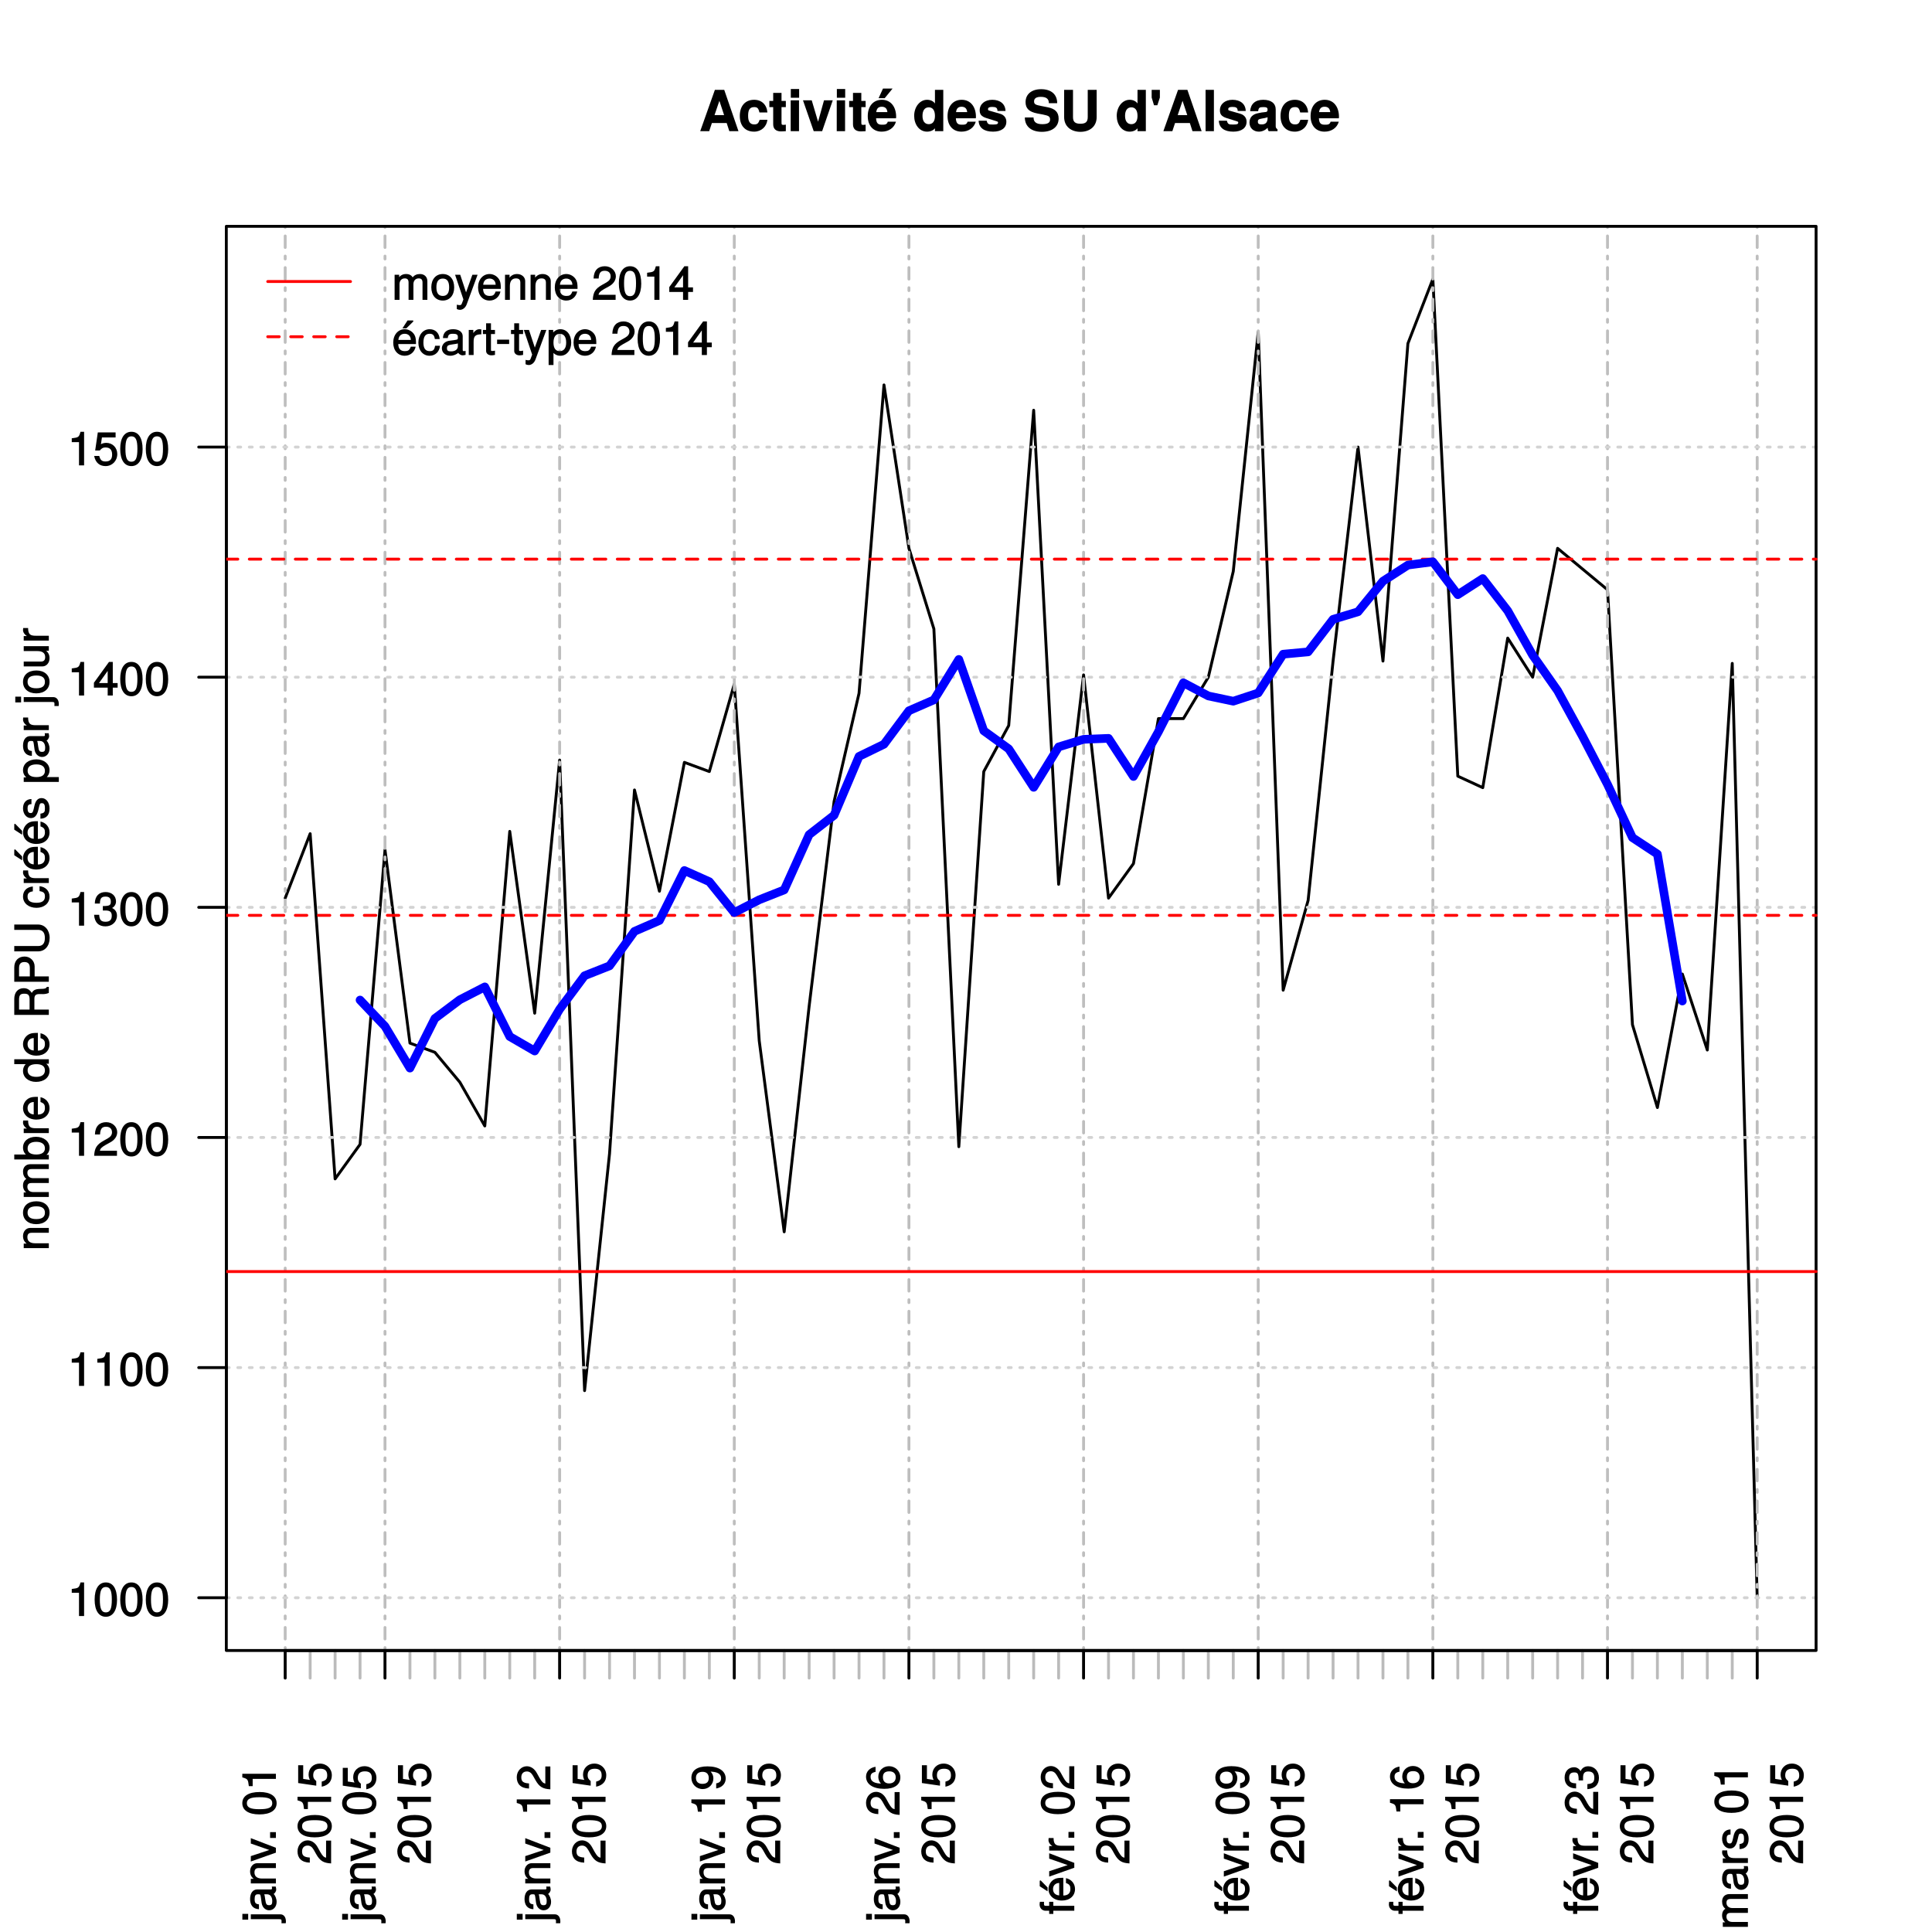 <?xml version="1.0" encoding="UTF-8"?>
<svg xmlns="http://www.w3.org/2000/svg" xmlns:xlink="http://www.w3.org/1999/xlink" width="504pt" height="504pt" viewBox="0 0 504 504" version="1.1">
<defs>
<g>
<symbol overflow="visible" id="glyph0-0">
<path style="stroke:none;" d=""/>
</symbol>
<symbol overflow="visible" id="glyph0-1">
<path style="stroke:none;" d="M 1.172 -1.969 L -6.547 -1.969 L -6.547 -0.703 L 0.781 -0.703 C 1.375 -0.703 1.516 -0.641 1.469 -0.031 L 1.453 0.359 L 2.562 0.359 C 2.609 0.094 2.609 0.031 2.609 -0.125 C 2.609 -1.25 2.031 -1.969 1.172 -1.969 Z M -7.375 -2.094 L -8.75 -2.094 L -8.75 -0.578 L -7.234 -0.578 L -7.234 -2.094 Z M -7.375 -2.094 "/>
</symbol>
<symbol overflow="visible" id="glyph0-2">
<path style="stroke:none;" d="M -0.156 -6.547 L -1.078 -6.547 C -1.016 -6.312 -1.016 -6.266 -1.016 -6.203 C -1.016 -5.859 -1.062 -5.797 -1.375 -5.797 L -4.891 -5.797 C -6 -5.797 -6.734 -4.844 -6.734 -3.297 C -6.734 -1.781 -6.016 -0.703 -4.422 -0.641 L -4.422 -1.906 C -5.328 -2 -5.547 -2.328 -5.547 -3.266 C -5.547 -4.156 -5.344 -4.531 -4.734 -4.531 L -4.469 -4.531 C -4.062 -4.531 -4.016 -4.422 -3.906 -3.625 C -3.734 -2.203 -3.688 -1.984 -3.531 -1.609 C -3.234 -0.875 -2.531 -0.359 -1.766 -0.359 C -0.625 -0.359 0.188 -1.297 0.188 -2.562 C 0.188 -3.375 -0.188 -4.25 -0.594 -4.625 C -0.391 -4.672 0.078 -5.25 0.078 -5.734 C 0.078 -5.938 0.062 -6.094 -0.047 -6.547 Z M -2.297 -4.531 C -1.406 -4.531 -0.953 -3.75 -0.953 -2.781 C -0.953 -2 -1.109 -1.688 -1.781 -1.688 C -2.453 -1.688 -2.609 -1.984 -2.766 -3.062 C -2.906 -4.109 -2.953 -4.328 -3.031 -4.531 Z M -2.297 -4.531 "/>
</symbol>
<symbol overflow="visible" id="glyph0-3">
<path style="stroke:none;" d="M -0.125 -5.969 L -4.891 -5.969 C -5.922 -5.969 -6.734 -5.062 -6.734 -3.859 C -6.734 -2.922 -6.344 -2.203 -5.453 -1.656 L -5.359 -1.891 L -6.547 -1.891 L -6.547 -0.703 L 0 -0.703 L 0 -1.969 L -3.594 -1.969 C -4.891 -1.969 -5.594 -2.531 -5.594 -3.547 C -5.594 -4.344 -5.25 -4.703 -4.484 -4.703 L 0 -4.703 L 0 -5.969 Z M -0.125 -5.969 "/>
</symbol>
<symbol overflow="visible" id="glyph0-4">
<path style="stroke:none;" d="M -6.547 -5.828 L -6.547 -4.609 L -1.312 -2.781 L -1.312 -3.062 L -6.547 -1.328 L -6.547 0.078 L 0 -2.234 L 0 -3.5 L -6.547 -6.016 Z M -6.547 -5.828 "/>
</symbol>
<symbol overflow="visible" id="glyph0-5">
<path style="stroke:none;" d="M -0.125 -2.422 L -1.516 -2.422 L -1.516 -0.906 L 0 -0.906 L 0 -2.422 Z M -0.125 -2.422 "/>
</symbol>
<symbol overflow="visible" id="glyph0-6">
<path style="stroke:none;" d=""/>
</symbol>
<symbol overflow="visible" id="glyph0-7">
<path style="stroke:none;" d="M -4.219 -6.219 C -7.172 -6.219 -8.766 -5.141 -8.766 -3.297 C -8.766 -1.469 -7.156 -0.375 -4.297 -0.375 C -1.422 -0.375 0.188 -1.469 0.188 -3.297 C 0.188 -5.094 -1.422 -6.219 -4.219 -6.219 Z M -4.312 -4.859 C -1.906 -4.859 -0.953 -4.453 -0.953 -3.281 C -0.953 -2.156 -1.953 -1.734 -4.281 -1.734 C -6.609 -1.734 -7.578 -2.156 -7.578 -3.297 C -7.578 -4.438 -6.594 -4.859 -4.312 -4.859 Z M -4.312 -4.859 "/>
</symbol>
<symbol overflow="visible" id="glyph0-8">
<path style="stroke:none;" d="M -0.125 -4.297 L -8.766 -4.297 L -8.766 -3.359 C -7.328 -2.953 -7.281 -2.859 -7.062 -1.078 L -6.062 -1.078 L -6.062 -2.969 L 0 -2.969 L 0 -4.297 Z M -0.125 -4.297 "/>
</symbol>
<symbol overflow="visible" id="glyph0-9">
<path style="stroke:none;" d="M -6.141 -6.266 C -7.578 -6.266 -8.766 -5.016 -8.766 -3.406 C -8.766 -1.672 -7.75 -0.516 -5.562 -0.453 L -5.562 -1.781 C -7.109 -1.875 -7.578 -2.328 -7.578 -3.375 C -7.578 -4.328 -7.031 -4.906 -6.125 -4.906 C -5.453 -4.906 -4.969 -4.547 -4.531 -3.797 L -3.906 -2.688 C -2.906 -0.906 -2 -0.359 0 -0.25 L 0 -6.203 L -1.312 -6.203 L -1.312 -1.75 C -1.875 -1.844 -2.219 -2.188 -2.828 -3.234 L -3.484 -4.422 C -4.109 -5.609 -5.094 -6.266 -6.141 -6.266 Z M -6.141 -6.266 "/>
</symbol>
<symbol overflow="visible" id="glyph0-10">
<path style="stroke:none;" d="M -2.953 -6.281 C -4.625 -6.281 -5.875 -5.047 -5.875 -3.406 C -5.875 -2.812 -5.672 -2.219 -5.516 -2.016 L -7.281 -2.281 L -7.281 -5.844 L -8.594 -5.844 L -8.594 -1.203 L -3.875 -0.516 L -3.875 -1.719 C -4.5 -2.25 -4.672 -2.562 -4.672 -3.219 C -4.672 -4.359 -4.062 -4.938 -2.812 -4.938 C -1.578 -4.938 -1.016 -4.375 -1.016 -3.219 C -1.016 -2.297 -1.359 -1.859 -2.453 -1.578 L -2.453 -0.25 C -0.625 -0.625 0.188 -1.734 0.188 -3.234 C 0.188 -4.953 -1.156 -6.281 -2.953 -6.281 Z M -2.953 -6.281 "/>
</symbol>
<symbol overflow="visible" id="glyph0-11">
<path style="stroke:none;" d="M -4.578 -6.234 C -7.25 -6.234 -8.766 -5.188 -8.766 -3.234 C -8.766 -1.625 -7.484 -0.312 -5.812 -0.312 C -4.234 -0.312 -3.031 -1.531 -3.031 -3.078 C -3.031 -3.875 -3.359 -4.562 -4.016 -5.109 L -4.109 -4.875 C -2.047 -4.859 -1.016 -4.328 -1.016 -3.125 C -1.016 -2.375 -1.359 -1.984 -2.297 -1.797 L -2.297 -0.469 C -0.781 -0.703 0.188 -1.75 0.188 -3.047 C 0.188 -5.047 -1.641 -6.234 -4.578 -6.234 Z M -5.844 -4.812 C -4.797 -4.812 -4.234 -4.219 -4.234 -3.188 C -4.234 -2.172 -4.766 -1.672 -5.906 -1.672 C -6.984 -1.672 -7.578 -2.25 -7.578 -3.234 C -7.578 -4.219 -6.953 -4.812 -5.844 -4.812 Z M -5.844 -4.812 "/>
</symbol>
<symbol overflow="visible" id="glyph0-12">
<path style="stroke:none;" d="M -2.766 -6.281 C -4.359 -6.281 -5.562 -5.078 -5.562 -3.547 C -5.562 -2.719 -5.203 -1.938 -4.578 -1.484 L -4.469 -1.734 C -6.547 -1.734 -7.578 -2.281 -7.578 -3.484 C -7.578 -4.234 -7.234 -4.609 -6.281 -4.797 L -6.281 -6.125 C -7.812 -5.906 -8.766 -4.859 -8.766 -3.562 C -8.766 -1.578 -6.969 -0.375 -4.016 -0.375 C -1.359 -0.375 0.188 -1.422 0.188 -3.375 C 0.188 -4.984 -1.109 -6.281 -2.766 -6.281 Z M -2.688 -4.938 C -1.625 -4.938 -1.016 -4.359 -1.016 -3.391 C -1.016 -2.406 -1.656 -1.781 -2.75 -1.781 C -3.797 -1.781 -4.359 -2.375 -4.359 -3.422 C -4.359 -4.438 -3.828 -4.938 -2.688 -4.938 Z M -2.688 -4.938 "/>
</symbol>
<symbol overflow="visible" id="glyph0-13">
<path style="stroke:none;" d="M -5.609 -3.234 L -6.547 -3.234 L -6.547 -2.188 L -7.406 -2.188 C -7.828 -2.188 -7.906 -2.297 -7.906 -2.75 C -7.906 -2.828 -7.906 -2.875 -7.891 -3.234 L -8.969 -3.234 C -9.031 -2.875 -9.047 -2.734 -9.047 -2.531 C -9.047 -1.609 -8.391 -0.906 -7.484 -0.906 L -6.547 -0.906 L -6.547 -0.078 L -5.469 -0.078 L -5.469 -0.906 L 0 -0.906 L 0 -2.188 L -5.469 -2.188 L -5.469 -3.234 Z M -5.609 -3.234 "/>
</symbol>
<symbol overflow="visible" id="glyph0-14">
<path style="stroke:none;" d="M -2.984 -6.281 C -3.906 -6.281 -4.469 -6.219 -4.938 -6.031 C -5.969 -5.625 -6.734 -4.531 -6.734 -3.359 C -6.734 -1.609 -5.297 -0.344 -3.234 -0.344 C -1.172 -0.344 0.188 -1.578 0.188 -3.344 C 0.188 -4.781 -0.766 -5.906 -2.172 -6.188 L -2.172 -4.922 C -1.219 -4.594 -1.016 -4.172 -1.016 -3.375 C -1.016 -2.328 -1.547 -1.688 -2.859 -1.656 L -2.859 -6.281 Z M -3.781 -5.188 C -3.781 -5.188 -3.922 -4.984 -3.938 -4.984 L -3.938 -1.688 C -4.922 -1.766 -5.547 -2.344 -5.547 -3.344 C -5.547 -4.328 -4.859 -4.938 -3.875 -4.938 Z M -9.016 -5.516 L -9.016 -4.078 L -6.969 -2.75 L -6.969 -3.766 L -8.781 -5.609 Z M -9.016 -5.516 "/>
</symbol>
<symbol overflow="visible" id="glyph0-15">
<path style="stroke:none;" d="M -5.547 -3.984 L -6.688 -3.984 C -6.719 -3.688 -6.734 -3.594 -6.734 -3.469 C -6.734 -2.812 -6.312 -2.219 -5.375 -1.641 L -5.281 -1.891 L -6.547 -1.891 L -6.547 -0.703 L 0 -0.703 L 0 -1.969 L -3.391 -1.969 C -4.812 -1.969 -5.391 -2.297 -5.406 -3.984 Z M -5.547 -3.984 "/>
</symbol>
<symbol overflow="visible" id="glyph0-16">
<path style="stroke:none;" d="M -2.609 -6.203 C -3.641 -6.203 -4.375 -5.656 -4.719 -4.625 L -4.453 -4.625 C -4.766 -5.422 -5.453 -5.953 -6.297 -5.953 C -7.766 -5.953 -8.766 -4.844 -8.766 -3.234 C -8.766 -1.516 -7.703 -0.453 -5.766 -0.422 L -5.766 -1.75 C -7.156 -1.781 -7.578 -2.156 -7.578 -3.234 C -7.578 -4.172 -7.156 -4.594 -6.266 -4.594 C -5.359 -4.594 -5.109 -4.344 -5.109 -2.516 L -3.953 -2.516 L -3.953 -3.234 C -3.953 -4.391 -3.547 -4.844 -2.594 -4.844 C -1.531 -4.844 -1.016 -4.328 -1.016 -3.234 C -1.016 -2.078 -1.469 -1.641 -2.828 -1.562 L -2.828 -0.234 C -0.797 -0.375 0.188 -1.453 0.188 -3.188 C 0.188 -4.938 -1 -6.203 -2.609 -6.203 Z M -2.609 -6.203 "/>
</symbol>
<symbol overflow="visible" id="glyph0-17">
<path style="stroke:none;" d="M -0.125 -9.25 L -4.844 -9.25 C -5.969 -9.25 -6.734 -8.5 -6.734 -7.312 C -6.734 -6.484 -6.438 -5.875 -5.875 -5.406 C -6.406 -5.109 -6.734 -4.516 -6.734 -3.703 C -6.734 -2.859 -6.391 -2.203 -5.625 -1.656 L -5.531 -1.891 L -6.547 -1.891 L -6.547 -0.703 L 0 -0.703 L 0 -1.984 L -4.078 -1.984 C -4.984 -1.984 -5.594 -2.516 -5.594 -3.328 C -5.594 -4.062 -5.266 -4.344 -4.469 -4.344 L 0 -4.344 L 0 -5.609 L -4.078 -5.609 C -4.984 -5.609 -5.594 -6.156 -5.594 -6.969 C -5.594 -7.703 -5.25 -7.984 -4.469 -7.984 L 0 -7.984 L 0 -9.25 Z M -0.125 -9.25 "/>
</symbol>
<symbol overflow="visible" id="glyph0-18">
<path style="stroke:none;" d="M -1.891 -5.641 C -2.828 -5.641 -3.438 -4.984 -3.734 -3.734 L -3.953 -2.766 C -4.156 -1.953 -4.281 -1.734 -4.734 -1.734 C -5.297 -1.734 -5.547 -2.125 -5.547 -2.938 C -5.547 -3.75 -5.328 -4.031 -4.531 -4.062 L -4.531 -5.391 C -5.906 -5.375 -6.734 -4.422 -6.734 -2.969 C -6.734 -1.516 -5.844 -0.422 -4.688 -0.422 C -3.703 -0.422 -3.094 -1.062 -2.734 -2.562 L -2.516 -3.484 C -2.344 -4.188 -2.266 -4.312 -1.812 -4.312 C -1.219 -4.312 -1.016 -3.875 -1.016 -3 C -1.016 -2.094 -1.094 -1.734 -2.188 -1.578 L -2.188 -0.266 C -0.594 -0.312 0.188 -1.266 0.188 -2.922 C 0.188 -4.5 -0.688 -5.641 -1.891 -5.641 Z M -1.891 -5.641 "/>
</symbol>
<symbol overflow="visible" id="glyph0-19">
<path style="stroke:none;" d="M -3.234 -6.25 C -5.406 -6.25 -6.734 -5.078 -6.734 -3.266 C -6.734 -1.5 -5.391 -0.281 -3.281 -0.281 C -1.156 -0.281 0.188 -1.484 0.188 -3.281 C 0.188 -5.047 -1.156 -6.25 -3.234 -6.25 Z M -3.234 -4.938 C -1.766 -4.938 -1.016 -4.375 -1.016 -3.281 C -1.016 -2.156 -1.75 -1.609 -3.281 -1.609 C -4.781 -1.609 -5.547 -2.156 -5.547 -3.281 C -5.547 -4.406 -4.797 -4.938 -3.234 -4.938 Z M -3.234 -4.938 "/>
</symbol>
<symbol overflow="visible" id="glyph0-20">
<path style="stroke:none;" d="M -3.344 -6.406 C -5.391 -6.406 -6.734 -5.25 -6.734 -3.594 C -6.734 -2.719 -6.375 -2 -5.656 -1.531 L -5.562 -1.781 L -9.016 -1.781 L -9.016 -0.5 L 0 -0.5 L 0 -1.688 L -1.031 -1.688 L -0.938 -1.438 C -0.203 -1.922 0.188 -2.656 0.188 -3.547 C 0.188 -5.203 -1.312 -6.406 -3.344 -6.406 Z M -3.281 -5.094 C -1.859 -5.094 -1.016 -4.484 -1.016 -3.391 C -1.016 -2.344 -1.844 -1.781 -3.281 -1.781 C -4.75 -1.781 -5.578 -2.344 -5.531 -3.391 C -5.531 -4.516 -4.688 -5.094 -3.281 -5.094 Z M -3.281 -5.094 "/>
</symbol>
<symbol overflow="visible" id="glyph0-21">
<path style="stroke:none;" d="M -2.984 -6.281 C -3.906 -6.281 -4.469 -6.219 -4.938 -6.031 C -5.969 -5.625 -6.734 -4.531 -6.734 -3.359 C -6.734 -1.609 -5.297 -0.344 -3.234 -0.344 C -1.172 -0.344 0.188 -1.578 0.188 -3.344 C 0.188 -4.781 -0.766 -5.906 -2.172 -6.188 L -2.172 -4.922 C -1.219 -4.594 -1.016 -4.172 -1.016 -3.375 C -1.016 -2.328 -1.547 -1.688 -2.859 -1.656 L -2.859 -6.281 Z M -3.781 -5.188 C -3.781 -5.188 -3.922 -4.984 -3.938 -4.984 L -3.938 -1.688 C -4.922 -1.766 -5.547 -2.344 -5.547 -3.344 C -5.547 -4.328 -4.859 -4.938 -3.875 -4.938 Z M -3.781 -5.188 "/>
</symbol>
<symbol overflow="visible" id="glyph0-22">
<path style="stroke:none;" d="M -0.125 -6.078 L -9.016 -6.078 L -9.016 -4.797 L -5.625 -4.797 L -5.719 -5.047 C -6.359 -4.625 -6.734 -3.859 -6.734 -3.016 C -6.734 -1.375 -5.344 -0.172 -3.344 -0.172 C -1.219 -0.172 0.188 -1.359 0.188 -3.047 C 0.188 -3.906 -0.188 -4.609 -0.953 -5.141 L -1.062 -4.906 L 0 -4.906 L 0 -6.078 Z M -3.25 -4.797 C -1.797 -4.797 -1.016 -4.25 -1.016 -3.188 C -1.016 -2.094 -1.812 -1.484 -3.281 -1.484 C -4.734 -1.484 -5.531 -2.094 -5.531 -3.188 C -5.531 -4.266 -4.703 -4.797 -3.25 -4.797 Z M -3.25 -4.797 "/>
</symbol>
<symbol overflow="visible" id="glyph0-23">
<path style="stroke:none;" d="M -0.125 -8.281 L -0.484 -8.281 C -0.797 -7.828 -1.016 -7.766 -2.172 -7.75 C -3.609 -7.734 -4.172 -7.375 -4.578 -6.438 L -4.312 -6.438 C -4.797 -7.422 -5.547 -7.938 -6.547 -7.938 C -8.047 -7.938 -9.016 -6.859 -9.016 -5.141 L -9.016 -0.969 L 0 -0.969 L 0 -2.359 L -3.766 -2.359 L -3.766 -5.109 C -3.766 -6.094 -3.422 -6.422 -2.344 -6.406 L -1.562 -6.391 C -1.016 -6.391 -0.484 -6.484 0 -6.703 L 0 -8.281 Z M -6.391 -6.5 C -5.359 -6.5 -5.016 -6.125 -5.016 -4.938 L -5.016 -2.359 L -7.766 -2.359 L -7.766 -4.938 C -7.766 -6.188 -7.375 -6.5 -6.391 -6.5 Z M -6.391 -6.5 "/>
</symbol>
<symbol overflow="visible" id="glyph0-24">
<path style="stroke:none;" d="M -6.312 -7.531 C -7.953 -7.531 -9.016 -6.438 -9.016 -4.703 L -9.016 -0.953 L 0 -0.953 L 0 -2.344 L -3.703 -2.344 L -3.703 -4.953 C -3.703 -6.391 -4.859 -7.531 -6.312 -7.531 Z M -6.359 -6.094 C -5.406 -6.094 -4.953 -5.609 -4.953 -4.531 L -4.953 -2.344 L -7.766 -2.344 L -7.766 -4.531 C -7.766 -5.609 -7.312 -6.094 -6.359 -6.094 Z M -6.359 -6.094 "/>
</symbol>
<symbol overflow="visible" id="glyph0-25">
<path style="stroke:none;" d="M -2.797 -7.875 L -9.016 -7.875 L -9.016 -6.484 L -2.797 -6.484 C -1.625 -6.484 -1.031 -5.766 -1.031 -4.375 C -1.031 -3.062 -1.531 -2.266 -2.797 -2.266 L -9.016 -2.266 L -9.016 -0.875 L -2.797 -0.875 C -1.016 -0.875 0.219 -2.297 0.219 -4.375 C 0.219 -6.422 -1.047 -7.875 -2.797 -7.875 Z M -2.797 -7.875 "/>
</symbol>
<symbol overflow="visible" id="glyph0-26">
<path style="stroke:none;" d="M -2.422 -5.719 L -2.422 -4.594 C -1.281 -4.406 -1.016 -4.031 -1.016 -3.188 C -1.016 -2.078 -1.734 -1.547 -3.219 -1.547 C -4.781 -1.547 -5.547 -2.062 -5.547 -3.156 C -5.547 -4 -5.188 -4.375 -4.172 -4.531 L -4.172 -5.797 C -5.844 -5.656 -6.734 -4.578 -6.734 -3.172 C -6.734 -1.469 -5.297 -0.234 -3.219 -0.234 C -1.188 -0.234 0.188 -1.453 0.188 -3.156 C 0.188 -4.656 -0.859 -5.734 -2.422 -5.875 Z M -2.422 -5.719 "/>
</symbol>
<symbol overflow="visible" id="glyph0-27">
<path style="stroke:none;" d="M -3.219 -6.406 C -5.328 -6.406 -6.734 -5.25 -6.734 -3.578 C -6.734 -2.719 -6.312 -1.938 -5.562 -1.469 L -5.469 -1.703 L -6.547 -1.703 L -6.547 -0.516 L 2.609 -0.516 L 2.609 -1.781 L -0.891 -1.781 L -0.797 -1.547 C -0.141 -2.078 0.188 -2.766 0.188 -3.594 C 0.188 -5.203 -1.219 -6.406 -3.219 -6.406 Z M -3.234 -5.094 C -1.812 -5.094 -1.016 -4.5 -1.016 -3.406 C -1.016 -2.359 -1.75 -1.781 -3.234 -1.781 C -4.703 -1.781 -5.531 -2.359 -5.531 -3.406 C -5.531 -4.516 -4.734 -5.094 -3.234 -5.094 Z M -3.234 -5.094 "/>
</symbol>
<symbol overflow="visible" id="glyph0-28">
<path style="stroke:none;" d="M -0.125 -5.922 L -6.547 -5.922 L -6.547 -4.641 L -2.953 -4.641 C -1.672 -4.641 -0.953 -4.109 -0.953 -3.078 C -0.953 -2.281 -1.312 -1.906 -2.062 -1.906 L -6.547 -1.906 L -6.547 -0.641 L -1.672 -0.641 C -0.625 -0.641 0.188 -1.562 0.188 -2.781 C 0.188 -3.703 -0.188 -4.391 -1.016 -4.984 L -1.109 -4.734 L 0 -4.734 L 0 -5.922 Z M -0.125 -5.922 "/>
</symbol>
<symbol overflow="visible" id="glyph1-0">
<path style="stroke:none;" d=""/>
</symbol>
<symbol overflow="visible" id="glyph1-1">
<path style="stroke:none;" d="M 4.297 -0.125 L 4.297 -8.766 L 3.359 -8.766 C 2.953 -7.328 2.859 -7.281 1.078 -7.062 L 1.078 -6.062 L 2.969 -6.062 L 2.969 0 L 4.297 0 Z M 4.297 -0.125 "/>
</symbol>
<symbol overflow="visible" id="glyph1-2">
<path style="stroke:none;" d="M 6.219 -4.219 C 6.219 -7.172 5.141 -8.766 3.297 -8.766 C 1.469 -8.766 0.375 -7.156 0.375 -4.297 C 0.375 -1.422 1.469 0.188 3.297 0.188 C 5.094 0.188 6.219 -1.422 6.219 -4.219 Z M 4.859 -4.312 C 4.859 -1.906 4.453 -0.953 3.281 -0.953 C 2.156 -0.953 1.734 -1.953 1.734 -4.281 C 1.734 -6.609 2.156 -7.578 3.297 -7.578 C 4.438 -7.578 4.859 -6.594 4.859 -4.312 Z M 4.859 -4.312 "/>
</symbol>
<symbol overflow="visible" id="glyph1-3">
<path style="stroke:none;" d="M 6.266 -6.141 C 6.266 -7.578 5.016 -8.766 3.406 -8.766 C 1.672 -8.766 0.516 -7.75 0.453 -5.562 L 1.781 -5.562 C 1.875 -7.109 2.328 -7.578 3.375 -7.578 C 4.328 -7.578 4.906 -7.031 4.906 -6.125 C 4.906 -5.453 4.547 -4.969 3.797 -4.531 L 2.688 -3.906 C 0.906 -2.906 0.359 -2 0.25 0 L 6.203 0 L 6.203 -1.312 L 1.75 -1.312 C 1.844 -1.875 2.188 -2.219 3.234 -2.828 L 4.422 -3.484 C 5.609 -4.109 6.266 -5.094 6.266 -6.141 Z M 6.266 -6.141 "/>
</symbol>
<symbol overflow="visible" id="glyph1-4">
<path style="stroke:none;" d="M 6.203 -2.609 C 6.203 -3.641 5.656 -4.375 4.625 -4.719 L 4.625 -4.453 C 5.422 -4.766 5.953 -5.453 5.953 -6.297 C 5.953 -7.766 4.844 -8.766 3.234 -8.766 C 1.516 -8.766 0.453 -7.703 0.422 -5.766 L 1.75 -5.766 C 1.781 -7.156 2.156 -7.578 3.234 -7.578 C 4.172 -7.578 4.594 -7.156 4.594 -6.266 C 4.594 -5.359 4.344 -5.109 2.516 -5.109 L 2.516 -3.953 L 3.234 -3.953 C 4.391 -3.953 4.844 -3.547 4.844 -2.594 C 4.844 -1.531 4.328 -1.016 3.234 -1.016 C 2.078 -1.016 1.641 -1.469 1.562 -2.828 L 0.234 -2.828 C 0.375 -0.797 1.453 0.188 3.188 0.188 C 4.938 0.188 6.203 -1 6.203 -2.609 Z M 6.203 -2.609 "/>
</symbol>
<symbol overflow="visible" id="glyph1-5">
<path style="stroke:none;" d="M 6.375 -2.172 L 6.375 -3.25 L 5.109 -3.25 L 5.109 -8.766 L 4.125 -8.766 L 0.188 -3.328 L 0.188 -2.047 L 3.781 -2.047 L 3.781 0 L 5.109 0 L 5.109 -2.047 L 6.375 -2.047 Z M 3.922 -3.25 L 1.516 -3.25 L 4.016 -6.75 L 3.781 -6.844 L 3.781 -3.25 Z M 3.922 -3.25 "/>
</symbol>
<symbol overflow="visible" id="glyph1-6">
<path style="stroke:none;" d="M 6.281 -2.953 C 6.281 -4.625 5.047 -5.875 3.406 -5.875 C 2.812 -5.875 2.219 -5.672 2.016 -5.516 L 2.281 -7.281 L 5.844 -7.281 L 5.844 -8.594 L 1.203 -8.594 L 0.516 -3.875 L 1.719 -3.875 C 2.25 -4.5 2.562 -4.672 3.219 -4.672 C 4.359 -4.672 4.938 -4.062 4.938 -2.812 C 4.938 -1.578 4.375 -1.016 3.219 -1.016 C 2.297 -1.016 1.859 -1.359 1.578 -2.453 L 0.25 -2.453 C 0.625 -0.625 1.734 0.188 3.234 0.188 C 4.953 0.188 6.281 -1.156 6.281 -2.953 Z M 6.281 -2.953 "/>
</symbol>
<symbol overflow="visible" id="glyph1-7">
<path style="stroke:none;" d="M 9.25 -0.125 L 9.25 -4.844 C 9.25 -5.969 8.5 -6.734 7.312 -6.734 C 6.484 -6.734 5.875 -6.438 5.406 -5.875 C 5.109 -6.406 4.516 -6.734 3.703 -6.734 C 2.859 -6.734 2.203 -6.391 1.656 -5.625 L 1.891 -5.531 L 1.891 -6.547 L 0.703 -6.547 L 0.703 0 L 1.984 0 L 1.984 -4.078 C 1.984 -4.984 2.516 -5.594 3.328 -5.594 C 4.062 -5.594 4.344 -5.266 4.344 -4.469 L 4.344 0 L 5.609 0 L 5.609 -4.078 C 5.609 -4.984 6.156 -5.594 6.969 -5.594 C 7.703 -5.594 7.984 -5.25 7.984 -4.469 L 7.984 0 L 9.25 0 Z M 9.25 -0.125 "/>
</symbol>
<symbol overflow="visible" id="glyph1-8">
<path style="stroke:none;" d="M 6.25 -3.234 C 6.25 -5.406 5.078 -6.734 3.266 -6.734 C 1.5 -6.734 0.281 -5.391 0.281 -3.281 C 0.281 -1.156 1.484 0.188 3.281 0.188 C 5.047 0.188 6.25 -1.156 6.25 -3.234 Z M 4.938 -3.234 C 4.938 -1.766 4.375 -1.016 3.281 -1.016 C 2.156 -1.016 1.609 -1.75 1.609 -3.281 C 1.609 -4.781 2.156 -5.547 3.281 -5.547 C 4.406 -5.547 4.938 -4.797 4.938 -3.234 Z M 4.938 -3.234 "/>
</symbol>
<symbol overflow="visible" id="glyph1-9">
<path style="stroke:none;" d="M 5.734 -6.547 L 4.562 -6.547 L 2.766 -1.531 L 3.047 -1.531 L 1.391 -6.547 L 0.047 -6.547 L 2.219 -0.109 L 1.844 0.891 C 1.672 1.328 1.609 1.375 1.172 1.375 C 1.031 1.375 0.859 1.344 0.5 1.266 L 0.5 2.406 C 0.75 2.531 1.062 2.609 1.312 2.609 C 2.031 2.609 2.734 2.094 3.078 1.188 L 5.922 -6.547 Z M 5.734 -6.547 "/>
</symbol>
<symbol overflow="visible" id="glyph1-10">
<path style="stroke:none;" d="M 6.281 -2.984 C 6.281 -3.906 6.219 -4.469 6.031 -4.938 C 5.625 -5.969 4.531 -6.734 3.359 -6.734 C 1.609 -6.734 0.344 -5.297 0.344 -3.234 C 0.344 -1.172 1.578 0.188 3.344 0.188 C 4.781 0.188 5.906 -0.766 6.188 -2.172 L 4.922 -2.172 C 4.594 -1.219 4.172 -1.016 3.375 -1.016 C 2.328 -1.016 1.688 -1.547 1.656 -2.859 L 6.281 -2.859 Z M 5.188 -3.781 C 5.188 -3.781 4.984 -3.922 4.984 -3.938 L 1.688 -3.938 C 1.766 -4.922 2.344 -5.547 3.344 -5.547 C 4.328 -5.547 4.938 -4.859 4.938 -3.875 Z M 5.188 -3.781 "/>
</symbol>
<symbol overflow="visible" id="glyph1-11">
<path style="stroke:none;" d="M 5.969 -0.125 L 5.969 -4.891 C 5.969 -5.922 5.062 -6.734 3.859 -6.734 C 2.922 -6.734 2.203 -6.344 1.656 -5.453 L 1.891 -5.359 L 1.891 -6.547 L 0.703 -6.547 L 0.703 0 L 1.969 0 L 1.969 -3.594 C 1.969 -4.891 2.531 -5.594 3.547 -5.594 C 4.344 -5.594 4.703 -5.25 4.703 -4.484 L 4.703 0 L 5.969 0 Z M 5.969 -0.125 "/>
</symbol>
<symbol overflow="visible" id="glyph1-12">
<path style="stroke:none;" d=""/>
</symbol>
<symbol overflow="visible" id="glyph1-13">
<path style="stroke:none;" d="M 6.281 -2.984 C 6.281 -3.906 6.219 -4.469 6.031 -4.938 C 5.625 -5.969 4.531 -6.734 3.359 -6.734 C 1.609 -6.734 0.344 -5.297 0.344 -3.234 C 0.344 -1.172 1.578 0.188 3.344 0.188 C 4.781 0.188 5.906 -0.766 6.188 -2.172 L 4.922 -2.172 C 4.594 -1.219 4.172 -1.016 3.375 -1.016 C 2.328 -1.016 1.688 -1.547 1.656 -2.859 L 6.281 -2.859 Z M 5.188 -3.781 C 5.188 -3.781 4.984 -3.922 4.984 -3.938 L 1.688 -3.938 C 1.766 -4.922 2.344 -5.547 3.344 -5.547 C 4.328 -5.547 4.938 -4.859 4.938 -3.875 Z M 5.516 -9.016 L 4.078 -9.016 L 2.75 -6.969 L 3.766 -6.969 L 5.609 -8.781 Z M 5.516 -9.016 "/>
</symbol>
<symbol overflow="visible" id="glyph1-14">
<path style="stroke:none;" d="M 5.719 -2.422 L 4.594 -2.422 C 4.406 -1.281 4.031 -1.016 3.188 -1.016 C 2.078 -1.016 1.547 -1.734 1.547 -3.219 C 1.547 -4.781 2.062 -5.547 3.156 -5.547 C 4 -5.547 4.375 -5.188 4.531 -4.172 L 5.797 -4.172 C 5.656 -5.844 4.578 -6.734 3.172 -6.734 C 1.469 -6.734 0.234 -5.297 0.234 -3.219 C 0.234 -1.188 1.453 0.188 3.156 0.188 C 4.656 0.188 5.734 -0.859 5.875 -2.422 Z M 5.719 -2.422 "/>
</symbol>
<symbol overflow="visible" id="glyph1-15">
<path style="stroke:none;" d="M 6.547 -0.156 L 6.547 -1.078 C 6.312 -1.016 6.266 -1.016 6.203 -1.016 C 5.859 -1.016 5.797 -1.062 5.797 -1.375 L 5.797 -4.891 C 5.797 -6 4.844 -6.734 3.297 -6.734 C 1.781 -6.734 0.703 -6.016 0.641 -4.422 L 1.906 -4.422 C 2 -5.328 2.328 -5.547 3.266 -5.547 C 4.156 -5.547 4.531 -5.344 4.531 -4.734 L 4.531 -4.469 C 4.531 -4.062 4.422 -4.016 3.625 -3.906 C 2.203 -3.734 1.984 -3.688 1.609 -3.531 C 0.875 -3.234 0.359 -2.531 0.359 -1.766 C 0.359 -0.625 1.297 0.188 2.562 0.188 C 3.375 0.188 4.25 -0.188 4.625 -0.594 C 4.672 -0.391 5.25 0.078 5.734 0.078 C 5.938 0.078 6.094 0.062 6.547 -0.047 Z M 4.531 -2.297 C 4.531 -1.406 3.75 -0.953 2.781 -0.953 C 2 -0.953 1.688 -1.109 1.688 -1.781 C 1.688 -2.453 1.984 -2.609 3.062 -2.766 C 4.109 -2.906 4.328 -2.953 4.531 -3.031 Z M 4.531 -2.297 "/>
</symbol>
<symbol overflow="visible" id="glyph1-16">
<path style="stroke:none;" d="M 3.984 -5.547 L 3.984 -6.688 C 3.688 -6.719 3.594 -6.734 3.469 -6.734 C 2.812 -6.734 2.219 -6.312 1.641 -5.375 L 1.891 -5.281 L 1.891 -6.547 L 0.703 -6.547 L 0.703 0 L 1.969 0 L 1.969 -3.391 C 1.969 -4.812 2.297 -5.391 3.984 -5.406 Z M 3.984 -5.547 "/>
</symbol>
<symbol overflow="visible" id="glyph1-17">
<path style="stroke:none;" d="M 3.188 -0.125 L 3.188 -1.156 C 2.922 -1.062 2.766 -1.062 2.562 -1.062 C 2.141 -1.062 2.141 -1.047 2.141 -1.484 L 2.141 -5.469 L 3.188 -5.469 L 3.188 -6.547 L 2.141 -6.547 L 2.141 -8.281 L 0.875 -8.281 L 0.875 -6.547 L 0.031 -6.547 L 0.031 -5.469 L 0.875 -5.469 L 0.875 -1.047 C 0.875 -0.406 1.453 0.078 2.234 0.078 C 2.469 0.078 2.719 0.062 3.188 -0.031 Z M 3.188 -0.125 "/>
</symbol>
<symbol overflow="visible" id="glyph1-18">
<path style="stroke:none;" d="M 3.547 -3.016 L 3.547 -4.016 L 0.406 -4.016 L 0.406 -2.875 L 3.547 -2.875 Z M 3.547 -3.016 "/>
</symbol>
<symbol overflow="visible" id="glyph1-19">
<path style="stroke:none;" d="M 6.406 -3.219 C 6.406 -5.328 5.25 -6.734 3.578 -6.734 C 2.719 -6.734 1.938 -6.312 1.469 -5.562 L 1.703 -5.469 L 1.703 -6.547 L 0.516 -6.547 L 0.516 2.609 L 1.781 2.609 L 1.781 -0.891 L 1.547 -0.797 C 2.078 -0.141 2.766 0.188 3.594 0.188 C 5.203 0.188 6.406 -1.219 6.406 -3.219 Z M 5.094 -3.234 C 5.094 -1.812 4.5 -1.016 3.406 -1.016 C 2.359 -1.016 1.781 -1.75 1.781 -3.234 C 1.781 -4.703 2.359 -5.531 3.406 -5.531 C 4.516 -5.531 5.094 -4.734 5.094 -3.234 Z M 5.094 -3.234 "/>
</symbol>
<symbol overflow="visible" id="glyph2-0">
<path style="stroke:none;" d=""/>
</symbol>
<symbol overflow="visible" id="glyph2-1">
<path style="stroke:none;" d="M 10.203 -0.125 L 6.531 -10.781 L 4.094 -10.781 L 0.266 0 L 2.609 0 L 3.312 -2.125 L 7.172 -2.125 L 7.859 0 L 10.25 0 Z M 6.625 -4.188 L 4 -4.188 L 5.266 -7.922 L 6.5 -4.188 Z M 6.625 -4.188 "/>
</symbol>
<symbol overflow="visible" id="glyph2-2">
<path style="stroke:none;" d="M 7.516 -2.969 L 5.578 -2.969 C 5.25 -1.953 4.922 -1.766 4.156 -1.766 C 3.125 -1.766 2.578 -2.453 2.578 -3.969 C 2.578 -5.391 2.875 -6.281 4.156 -6.281 C 4.969 -6.281 5.266 -6.016 5.531 -4.875 L 7.609 -4.875 C 7.453 -6.906 6.109 -8.188 4.156 -8.188 C 1.844 -8.188 0.406 -6.609 0.406 -3.969 C 0.406 -1.391 1.828 0.125 4.141 0.125 C 6.016 0.125 7.406 -1.172 7.609 -2.969 Z M 7.516 -2.969 "/>
</symbol>
<symbol overflow="visible" id="glyph2-3">
<path style="stroke:none;" d="M 4.406 -0.125 L 4.406 -1.703 C 4.141 -1.656 4.016 -1.641 3.875 -1.641 C 3.344 -1.641 3.281 -1.656 3.281 -2.344 L 3.281 -6.281 L 4.406 -6.281 L 4.406 -7.891 L 3.281 -7.891 L 3.281 -9.984 L 1.109 -9.984 L 1.109 -7.891 L 0.109 -7.891 L 0.109 -6.281 L 1.109 -6.281 L 1.109 -1.797 C 1.109 -0.578 1.844 0.062 3.172 0.062 C 3.609 0.062 3.969 0.016 4.406 0 Z M 4.406 -0.125 "/>
</symbol>
<symbol overflow="visible" id="glyph2-4">
<path style="stroke:none;" d="M 3.047 -0.125 L 3.047 -8.047 L 0.875 -8.047 L 0.875 0 L 3.047 0 Z M 3.078 -8.844 L 3.078 -11 L 0.906 -11 L 0.906 -8.719 L 3.078 -8.719 Z M 3.078 -8.844 "/>
</symbol>
<symbol overflow="visible" id="glyph2-5">
<path style="stroke:none;" d="M 7.719 -8.047 L 5.562 -8.047 L 4.016 -2.469 L 2.359 -8.047 L 0.078 -8.047 L 2.875 0 L 5.078 0 L 7.844 -8.047 Z M 7.719 -8.047 "/>
</symbol>
<symbol overflow="visible" id="glyph2-6">
<path style="stroke:none;" d="M 7.641 -3.734 C 7.641 -6.406 6.203 -8.188 3.922 -8.188 C 1.688 -8.188 0.234 -6.531 0.234 -3.922 C 0.234 -1.422 1.672 0.125 3.875 0.125 C 5.625 0.125 7.109 -0.797 7.594 -2.469 L 5.453 -2.469 C 5.234 -1.703 4.688 -1.688 3.953 -1.688 C 3 -1.688 2.469 -1.969 2.406 -3.359 L 7.609 -3.359 Z M 5.453 -4.969 L 2.453 -4.969 C 2.562 -5.906 3 -6.375 3.891 -6.375 C 4.75 -6.375 5.266 -5.938 5.359 -4.969 Z M 6.453 -11.109 L 4.203 -11.109 L 3.062 -8.609 L 4.656 -8.609 L 6.703 -11.109 Z M 6.453 -11.109 "/>
</symbol>
<symbol overflow="visible" id="glyph2-7">
<path style="stroke:none;" d=""/>
</symbol>
<symbol overflow="visible" id="glyph2-8">
<path style="stroke:none;" d="M 7.922 -0.125 L 7.922 -10.781 L 5.75 -10.781 L 5.75 -7.219 C 5.375 -7.781 4.656 -8.188 3.688 -8.188 C 1.828 -8.188 0.328 -6.359 0.328 -4 C 0.328 -1.797 1.625 0.125 3.688 0.125 C 4.656 0.125 5.375 -0.266 5.75 -0.75 L 5.75 0 L 7.922 0 Z M 5.75 -3.969 C 5.75 -2.562 5.141 -1.828 4.141 -1.828 C 3.125 -1.828 2.5 -2.578 2.5 -4 C 2.5 -5.453 3.125 -6.219 4.141 -6.219 C 5.156 -6.219 5.75 -5.453 5.75 -3.969 Z M 5.75 -3.969 "/>
</symbol>
<symbol overflow="visible" id="glyph2-9">
<path style="stroke:none;" d="M 7.641 -3.734 C 7.641 -6.406 6.203 -8.188 3.922 -8.188 C 1.688 -8.188 0.234 -6.531 0.234 -3.922 C 0.234 -1.422 1.672 0.125 3.875 0.125 C 5.625 0.125 7.109 -0.797 7.594 -2.469 L 5.453 -2.469 C 5.234 -1.703 4.688 -1.688 3.953 -1.688 C 3 -1.688 2.469 -1.969 2.406 -3.359 L 7.609 -3.359 Z M 5.453 -4.969 L 2.453 -4.969 C 2.562 -5.906 3 -6.375 3.891 -6.375 C 4.75 -6.375 5.266 -5.938 5.359 -4.969 Z M 5.453 -4.969 "/>
</symbol>
<symbol overflow="visible" id="glyph2-10">
<path style="stroke:none;" d="M 7.562 -2.438 L 7.562 -2.531 C 7.562 -3.422 6.984 -4.234 5.969 -4.531 L 3.422 -5.266 C 2.859 -5.438 2.781 -5.422 2.781 -5.734 C 2.781 -6.172 3.172 -6.328 3.875 -6.328 C 4.844 -6.328 5.234 -6.109 5.25 -5.266 L 7.344 -5.266 C 7.312 -7.047 5.984 -8.188 3.891 -8.188 C 1.922 -8.188 0.609 -7.047 0.609 -5.453 C 0.609 -4.5 0.953 -3.844 2.391 -3.406 L 4.797 -2.656 C 5.297 -2.5 5.391 -2.469 5.391 -2.25 C 5.391 -1.766 4.906 -1.734 3.969 -1.734 C 3.047 -1.734 2.641 -1.75 2.438 -2.734 L 0.328 -2.734 C 0.391 -0.891 1.734 0.125 4.094 0.125 C 6.281 0.125 7.562 -0.859 7.562 -2.438 Z M 7.562 -2.438 "/>
</symbol>
<symbol overflow="visible" id="glyph2-11">
<path style="stroke:none;" d="M 9.188 -3.281 C 9.188 -4.938 8.281 -5.859 6.344 -6.234 L 4.703 -6.562 C 3.156 -6.859 2.781 -7.016 2.781 -7.781 C 2.781 -8.578 3.422 -8.953 4.531 -8.953 C 5.891 -8.953 6.641 -8.5 6.641 -7.297 L 8.812 -7.297 C 8.812 -9.656 7.188 -10.953 4.625 -10.953 C 2.109 -10.953 0.562 -9.625 0.562 -7.578 C 0.562 -5.938 1.469 -5.047 3.594 -4.625 L 5.078 -4.344 C 6.516 -4.047 6.953 -3.875 6.953 -3.031 C 6.953 -2.141 6.234 -1.828 4.922 -1.828 C 3.453 -1.828 2.641 -2.312 2.641 -3.578 L 0.375 -3.578 C 0.375 -1.188 2.125 0.172 4.812 0.172 C 7.516 0.172 9.188 -1.156 9.188 -3.281 Z M 9.188 -3.281 "/>
</symbol>
<symbol overflow="visible" id="glyph2-12">
<path style="stroke:none;" d="M 9.5 -3.672 L 9.5 -10.781 L 7.172 -10.781 L 7.172 -3.672 C 7.172 -2.406 6.609 -1.938 5.266 -1.938 C 3.906 -1.938 3.328 -2.406 3.328 -3.672 L 3.328 -10.781 L 1.016 -10.781 L 1.016 -3.672 C 1.016 -1.203 2.859 0.172 5.266 0.172 C 7.672 0.172 9.5 -1.203 9.5 -3.672 Z M 9.5 -3.672 "/>
</symbol>
<symbol overflow="visible" id="glyph2-13">
<path style="stroke:none;" d="M 2.781 -8.766 L 2.781 -10.781 L 0.641 -10.781 L 0.641 -8.766 L 1.25 -6.766 L 2.125 -6.766 Z M 2.781 -8.766 "/>
</symbol>
<symbol overflow="visible" id="glyph2-14">
<path style="stroke:none;" d="M 3.047 -0.125 L 3.047 -10.781 L 0.875 -10.781 L 0.875 0 L 3.047 0 Z M 3.047 -0.125 "/>
</symbol>
<symbol overflow="visible" id="glyph2-15">
<path style="stroke:none;" d="M 7.625 -0.125 L 7.625 -0.469 C 7.234 -0.812 7.156 -0.922 7.156 -1.328 L 7.156 -5.641 C 7.156 -7.234 6 -8.188 3.906 -8.188 C 1.797 -8.188 0.625 -7.094 0.484 -5.219 L 2.578 -5.219 C 2.688 -6.156 2.953 -6.281 3.953 -6.281 C 4.719 -6.281 5.031 -6.156 5.031 -5.641 C 5.031 -4.812 4.516 -5.047 3.5 -4.875 L 2.688 -4.719 C 1.156 -4.453 0.312 -3.641 0.312 -2.234 C 0.312 -0.719 1.469 0.125 2.766 0.125 C 3.625 0.125 4.469 -0.281 5.047 -0.875 C 5.047 -0.703 5.109 -0.266 5.328 0 L 7.625 0 Z M 5.031 -3.453 C 5.031 -2.297 4.531 -1.766 3.516 -1.766 C 2.844 -1.766 2.5 -1.891 2.5 -2.469 C 2.5 -3.047 2.734 -3.141 3.578 -3.297 L 4.266 -3.422 C 4.797 -3.531 4.922 -3.594 5.031 -3.641 Z M 5.031 -3.453 "/>
</symbol>
</g>
<clipPath id="clip1">
  <path d="M 74 59.039 L 75 59.039 L 75 431 L 74 431 Z M 74 59.039 "/>
</clipPath>
<clipPath id="clip2">
  <path d="M 100 59.039 L 101 59.039 L 101 431 L 100 431 Z M 100 59.039 "/>
</clipPath>
<clipPath id="clip3">
  <path d="M 145 59.039 L 147 59.039 L 147 431 L 145 431 Z M 145 59.039 "/>
</clipPath>
<clipPath id="clip4">
  <path d="M 191 59.039 L 192 59.039 L 192 431 L 191 431 Z M 191 59.039 "/>
</clipPath>
<clipPath id="clip5">
  <path d="M 236 59.039 L 238 59.039 L 238 431 L 236 431 Z M 236 59.039 "/>
</clipPath>
<clipPath id="clip6">
  <path d="M 282 59.039 L 284 59.039 L 284 431 L 282 431 Z M 282 59.039 "/>
</clipPath>
<clipPath id="clip7">
  <path d="M 327 59.039 L 329 59.039 L 329 431 L 327 431 Z M 327 59.039 "/>
</clipPath>
<clipPath id="clip8">
  <path d="M 373 59.039 L 375 59.039 L 375 431 L 373 431 Z M 373 59.039 "/>
</clipPath>
<clipPath id="clip9">
  <path d="M 418 59.039 L 420 59.039 L 420 431 L 418 431 Z M 418 59.039 "/>
</clipPath>
<clipPath id="clip10">
  <path d="M 458 59.039 L 459 59.039 L 459 431 L 458 431 Z M 458 59.039 "/>
</clipPath>
<clipPath id="clip11">
  <path d="M 59.039 416 L 474.758 416 L 474.758 418 L 59.039 418 Z M 59.039 416 "/>
</clipPath>
<clipPath id="clip12">
  <path d="M 59.039 356 L 474.758 356 L 474.758 358 L 59.039 358 Z M 59.039 356 "/>
</clipPath>
<clipPath id="clip13">
  <path d="M 59.039 296 L 474.758 296 L 474.758 298 L 59.039 298 Z M 59.039 296 "/>
</clipPath>
<clipPath id="clip14">
  <path d="M 59.039 236 L 474.758 236 L 474.758 238 L 59.039 238 Z M 59.039 236 "/>
</clipPath>
<clipPath id="clip15">
  <path d="M 59.039 176 L 474.758 176 L 474.758 178 L 59.039 178 Z M 59.039 176 "/>
</clipPath>
<clipPath id="clip16">
  <path d="M 59.039 116 L 474.758 116 L 474.758 117 L 59.039 117 Z M 59.039 116 "/>
</clipPath>
<clipPath id="clip17">
  <path d="M 59.039 331 L 474.758 331 L 474.758 333 L 59.039 333 Z M 59.039 331 "/>
</clipPath>
<clipPath id="clip18">
  <path d="M 59.039 238 L 474.758 238 L 474.758 240 L 59.039 240 Z M 59.039 238 "/>
</clipPath>
<clipPath id="clip19">
  <path d="M 59.039 145 L 474.758 145 L 474.758 147 L 59.039 147 Z M 59.039 145 "/>
</clipPath>
</defs>
<g id="surface379">
<rect x="0" y="0" width="504" height="504" style="fill:rgb(100%,100%,100%);fill-opacity:1;stroke:none;"/>
<path style="fill:none;stroke-width:0.75;stroke-linecap:round;stroke-linejoin:round;stroke:rgb(0%,0%,0%);stroke-opacity:1;stroke-miterlimit:10;" d="M 74.398 234.293 L 80.91 217.484 L 87.418 307.535 L 93.926 298.531 L 100.434 221.688 L 106.941 272.117 L 113.449 274.516 L 119.961 282.32 L 126.469 293.727 L 132.977 216.883 L 139.484 264.312 L 145.992 198.273 L 152.5 362.77 L 159.012 300.934 L 165.52 206.078 L 172.027 232.492 L 178.535 198.875 L 185.043 201.273 L 191.551 178.461 L 198.062 271.516 L 204.57 321.344 L 211.078 262.512 L 217.586 209.078 L 224.094 180.863 L 230.602 100.418 L 237.113 143.039 L 243.621 164.055 L 250.129 299.133 L 256.637 201.273 L 263.145 189.27 L 269.652 107.02 L 276.164 230.691 L 282.672 176.059 L 289.18 234.293 L 295.688 225.289 L 302.195 187.465 L 308.707 187.465 L 315.215 176.66 L 321.723 149.043 L 328.23 86.609 L 334.738 258.309 L 341.246 234.895 L 347.758 172.457 L 354.266 116.625 L 360.773 172.457 L 367.281 89.609 L 373.789 72.801 L 380.297 202.477 L 386.809 205.477 L 393.316 166.453 L 399.824 176.66 L 406.332 143.039 L 412.84 148.445 L 419.348 153.848 L 425.859 267.312 L 432.367 288.926 L 438.875 254.105 L 445.383 273.918 L 451.891 173.059 L 458.398 416.801 "/>
<g clip-path="url(#clip1)" clip-rule="nonzero">
<path style="fill:none;stroke-width:0.75;stroke-linecap:round;stroke-linejoin:round;stroke:rgb(74.51%,74.51%,74.51%);stroke-opacity:1;stroke-dasharray:0.75,2.25,3,2.25;stroke-miterlimit:10;" d="M 74.398 430.559 L 74.398 59.039 "/>
</g>
<g clip-path="url(#clip2)" clip-rule="nonzero">
<path style="fill:none;stroke-width:0.75;stroke-linecap:round;stroke-linejoin:round;stroke:rgb(74.51%,74.51%,74.51%);stroke-opacity:1;stroke-dasharray:0.75,2.25,3,2.25;stroke-miterlimit:10;" d="M 100.434 430.559 L 100.434 59.039 "/>
</g>
<g clip-path="url(#clip3)" clip-rule="nonzero">
<path style="fill:none;stroke-width:0.75;stroke-linecap:round;stroke-linejoin:round;stroke:rgb(74.51%,74.51%,74.51%);stroke-opacity:1;stroke-dasharray:0.75,2.25,3,2.25;stroke-miterlimit:10;" d="M 145.992 430.559 L 145.992 59.039 "/>
</g>
<g clip-path="url(#clip4)" clip-rule="nonzero">
<path style="fill:none;stroke-width:0.75;stroke-linecap:round;stroke-linejoin:round;stroke:rgb(74.51%,74.51%,74.51%);stroke-opacity:1;stroke-dasharray:0.75,2.25,3,2.25;stroke-miterlimit:10;" d="M 191.551 430.559 L 191.551 59.039 "/>
</g>
<g clip-path="url(#clip5)" clip-rule="nonzero">
<path style="fill:none;stroke-width:0.75;stroke-linecap:round;stroke-linejoin:round;stroke:rgb(74.51%,74.51%,74.51%);stroke-opacity:1;stroke-dasharray:0.75,2.25,3,2.25;stroke-miterlimit:10;" d="M 237.113 430.559 L 237.113 59.039 "/>
</g>
<g clip-path="url(#clip6)" clip-rule="nonzero">
<path style="fill:none;stroke-width:0.75;stroke-linecap:round;stroke-linejoin:round;stroke:rgb(74.51%,74.51%,74.51%);stroke-opacity:1;stroke-dasharray:0.75,2.25,3,2.25;stroke-miterlimit:10;" d="M 282.672 430.559 L 282.672 59.039 "/>
</g>
<g clip-path="url(#clip7)" clip-rule="nonzero">
<path style="fill:none;stroke-width:0.75;stroke-linecap:round;stroke-linejoin:round;stroke:rgb(74.51%,74.51%,74.51%);stroke-opacity:1;stroke-dasharray:0.75,2.25,3,2.25;stroke-miterlimit:10;" d="M 328.23 430.559 L 328.23 59.039 "/>
</g>
<g clip-path="url(#clip8)" clip-rule="nonzero">
<path style="fill:none;stroke-width:0.75;stroke-linecap:round;stroke-linejoin:round;stroke:rgb(74.51%,74.51%,74.51%);stroke-opacity:1;stroke-dasharray:0.75,2.25,3,2.25;stroke-miterlimit:10;" d="M 373.789 430.559 L 373.789 59.039 "/>
</g>
<g clip-path="url(#clip9)" clip-rule="nonzero">
<path style="fill:none;stroke-width:0.75;stroke-linecap:round;stroke-linejoin:round;stroke:rgb(74.51%,74.51%,74.51%);stroke-opacity:1;stroke-dasharray:0.75,2.25,3,2.25;stroke-miterlimit:10;" d="M 419.348 430.559 L 419.348 59.039 "/>
</g>
<g clip-path="url(#clip10)" clip-rule="nonzero">
<path style="fill:none;stroke-width:0.75;stroke-linecap:round;stroke-linejoin:round;stroke:rgb(74.51%,74.51%,74.51%);stroke-opacity:1;stroke-dasharray:0.75,2.25,3,2.25;stroke-miterlimit:10;" d="M 458.398 430.559 L 458.398 59.039 "/>
</g>
<g clip-path="url(#clip11)" clip-rule="nonzero">
<path style="fill:none;stroke-width:0.75;stroke-linecap:round;stroke-linejoin:round;stroke:rgb(82.745%,82.745%,82.745%);stroke-opacity:1;stroke-dasharray:0.75,2.25;stroke-miterlimit:10;" d="M 59.039 416.801 L 473.762 416.801 "/>
</g>
<g clip-path="url(#clip12)" clip-rule="nonzero">
<path style="fill:none;stroke-width:0.75;stroke-linecap:round;stroke-linejoin:round;stroke:rgb(82.745%,82.745%,82.745%);stroke-opacity:1;stroke-dasharray:0.75,2.25;stroke-miterlimit:10;" d="M 59.039 356.766 L 473.762 356.766 "/>
</g>
<g clip-path="url(#clip13)" clip-rule="nonzero">
<path style="fill:none;stroke-width:0.75;stroke-linecap:round;stroke-linejoin:round;stroke:rgb(82.745%,82.745%,82.745%);stroke-opacity:1;stroke-dasharray:0.75,2.25;stroke-miterlimit:10;" d="M 59.039 296.73 L 473.762 296.73 "/>
</g>
<g clip-path="url(#clip14)" clip-rule="nonzero">
<path style="fill:none;stroke-width:0.75;stroke-linecap:round;stroke-linejoin:round;stroke:rgb(82.745%,82.745%,82.745%);stroke-opacity:1;stroke-dasharray:0.75,2.25;stroke-miterlimit:10;" d="M 59.039 236.695 L 473.762 236.695 "/>
</g>
<g clip-path="url(#clip15)" clip-rule="nonzero">
<path style="fill:none;stroke-width:0.75;stroke-linecap:round;stroke-linejoin:round;stroke:rgb(82.745%,82.745%,82.745%);stroke-opacity:1;stroke-dasharray:0.75,2.25;stroke-miterlimit:10;" d="M 59.039 176.66 L 473.762 176.66 "/>
</g>
<g clip-path="url(#clip16)" clip-rule="nonzero">
<path style="fill:none;stroke-width:0.75;stroke-linecap:round;stroke-linejoin:round;stroke:rgb(82.745%,82.745%,82.745%);stroke-opacity:1;stroke-dasharray:0.75,2.25;stroke-miterlimit:10;" d="M 59.039 116.625 L 473.762 116.625 "/>
</g>
<path style="fill:none;stroke-width:0.75;stroke-linecap:round;stroke-linejoin:round;stroke:rgb(73.333%,73.333%,73.333%);stroke-opacity:1;stroke-miterlimit:10;" d="M 74.398 430.559 L 458.398 430.559 "/>
<path style="fill:none;stroke-width:0.75;stroke-linecap:round;stroke-linejoin:round;stroke:rgb(73.333%,73.333%,73.333%);stroke-opacity:1;stroke-miterlimit:10;" d="M 74.398 430.559 L 74.398 437.762 "/>
<path style="fill:none;stroke-width:0.75;stroke-linecap:round;stroke-linejoin:round;stroke:rgb(73.333%,73.333%,73.333%);stroke-opacity:1;stroke-miterlimit:10;" d="M 80.91 430.559 L 80.91 437.762 "/>
<path style="fill:none;stroke-width:0.75;stroke-linecap:round;stroke-linejoin:round;stroke:rgb(73.333%,73.333%,73.333%);stroke-opacity:1;stroke-miterlimit:10;" d="M 87.418 430.559 L 87.418 437.762 "/>
<path style="fill:none;stroke-width:0.75;stroke-linecap:round;stroke-linejoin:round;stroke:rgb(73.333%,73.333%,73.333%);stroke-opacity:1;stroke-miterlimit:10;" d="M 93.926 430.559 L 93.926 437.762 "/>
<path style="fill:none;stroke-width:0.75;stroke-linecap:round;stroke-linejoin:round;stroke:rgb(73.333%,73.333%,73.333%);stroke-opacity:1;stroke-miterlimit:10;" d="M 100.434 430.559 L 100.434 437.762 "/>
<path style="fill:none;stroke-width:0.75;stroke-linecap:round;stroke-linejoin:round;stroke:rgb(73.333%,73.333%,73.333%);stroke-opacity:1;stroke-miterlimit:10;" d="M 106.941 430.559 L 106.941 437.762 "/>
<path style="fill:none;stroke-width:0.75;stroke-linecap:round;stroke-linejoin:round;stroke:rgb(73.333%,73.333%,73.333%);stroke-opacity:1;stroke-miterlimit:10;" d="M 113.449 430.559 L 113.449 437.762 "/>
<path style="fill:none;stroke-width:0.75;stroke-linecap:round;stroke-linejoin:round;stroke:rgb(73.333%,73.333%,73.333%);stroke-opacity:1;stroke-miterlimit:10;" d="M 119.961 430.559 L 119.961 437.762 "/>
<path style="fill:none;stroke-width:0.75;stroke-linecap:round;stroke-linejoin:round;stroke:rgb(73.333%,73.333%,73.333%);stroke-opacity:1;stroke-miterlimit:10;" d="M 126.469 430.559 L 126.469 437.762 "/>
<path style="fill:none;stroke-width:0.75;stroke-linecap:round;stroke-linejoin:round;stroke:rgb(73.333%,73.333%,73.333%);stroke-opacity:1;stroke-miterlimit:10;" d="M 132.977 430.559 L 132.977 437.762 "/>
<path style="fill:none;stroke-width:0.75;stroke-linecap:round;stroke-linejoin:round;stroke:rgb(73.333%,73.333%,73.333%);stroke-opacity:1;stroke-miterlimit:10;" d="M 139.484 430.559 L 139.484 437.762 "/>
<path style="fill:none;stroke-width:0.75;stroke-linecap:round;stroke-linejoin:round;stroke:rgb(73.333%,73.333%,73.333%);stroke-opacity:1;stroke-miterlimit:10;" d="M 145.992 430.559 L 145.992 437.762 "/>
<path style="fill:none;stroke-width:0.75;stroke-linecap:round;stroke-linejoin:round;stroke:rgb(73.333%,73.333%,73.333%);stroke-opacity:1;stroke-miterlimit:10;" d="M 152.5 430.559 L 152.5 437.762 "/>
<path style="fill:none;stroke-width:0.75;stroke-linecap:round;stroke-linejoin:round;stroke:rgb(73.333%,73.333%,73.333%);stroke-opacity:1;stroke-miterlimit:10;" d="M 159.012 430.559 L 159.012 437.762 "/>
<path style="fill:none;stroke-width:0.75;stroke-linecap:round;stroke-linejoin:round;stroke:rgb(73.333%,73.333%,73.333%);stroke-opacity:1;stroke-miterlimit:10;" d="M 165.52 430.559 L 165.52 437.762 "/>
<path style="fill:none;stroke-width:0.75;stroke-linecap:round;stroke-linejoin:round;stroke:rgb(73.333%,73.333%,73.333%);stroke-opacity:1;stroke-miterlimit:10;" d="M 172.027 430.559 L 172.027 437.762 "/>
<path style="fill:none;stroke-width:0.75;stroke-linecap:round;stroke-linejoin:round;stroke:rgb(73.333%,73.333%,73.333%);stroke-opacity:1;stroke-miterlimit:10;" d="M 178.535 430.559 L 178.535 437.762 "/>
<path style="fill:none;stroke-width:0.75;stroke-linecap:round;stroke-linejoin:round;stroke:rgb(73.333%,73.333%,73.333%);stroke-opacity:1;stroke-miterlimit:10;" d="M 185.043 430.559 L 185.043 437.762 "/>
<path style="fill:none;stroke-width:0.75;stroke-linecap:round;stroke-linejoin:round;stroke:rgb(73.333%,73.333%,73.333%);stroke-opacity:1;stroke-miterlimit:10;" d="M 191.551 430.559 L 191.551 437.762 "/>
<path style="fill:none;stroke-width:0.75;stroke-linecap:round;stroke-linejoin:round;stroke:rgb(73.333%,73.333%,73.333%);stroke-opacity:1;stroke-miterlimit:10;" d="M 198.062 430.559 L 198.062 437.762 "/>
<path style="fill:none;stroke-width:0.75;stroke-linecap:round;stroke-linejoin:round;stroke:rgb(73.333%,73.333%,73.333%);stroke-opacity:1;stroke-miterlimit:10;" d="M 204.57 430.559 L 204.57 437.762 "/>
<path style="fill:none;stroke-width:0.75;stroke-linecap:round;stroke-linejoin:round;stroke:rgb(73.333%,73.333%,73.333%);stroke-opacity:1;stroke-miterlimit:10;" d="M 211.078 430.559 L 211.078 437.762 "/>
<path style="fill:none;stroke-width:0.75;stroke-linecap:round;stroke-linejoin:round;stroke:rgb(73.333%,73.333%,73.333%);stroke-opacity:1;stroke-miterlimit:10;" d="M 217.586 430.559 L 217.586 437.762 "/>
<path style="fill:none;stroke-width:0.75;stroke-linecap:round;stroke-linejoin:round;stroke:rgb(73.333%,73.333%,73.333%);stroke-opacity:1;stroke-miterlimit:10;" d="M 224.094 430.559 L 224.094 437.762 "/>
<path style="fill:none;stroke-width:0.75;stroke-linecap:round;stroke-linejoin:round;stroke:rgb(73.333%,73.333%,73.333%);stroke-opacity:1;stroke-miterlimit:10;" d="M 230.602 430.559 L 230.602 437.762 "/>
<path style="fill:none;stroke-width:0.75;stroke-linecap:round;stroke-linejoin:round;stroke:rgb(73.333%,73.333%,73.333%);stroke-opacity:1;stroke-miterlimit:10;" d="M 237.113 430.559 L 237.113 437.762 "/>
<path style="fill:none;stroke-width:0.75;stroke-linecap:round;stroke-linejoin:round;stroke:rgb(73.333%,73.333%,73.333%);stroke-opacity:1;stroke-miterlimit:10;" d="M 243.621 430.559 L 243.621 437.762 "/>
<path style="fill:none;stroke-width:0.75;stroke-linecap:round;stroke-linejoin:round;stroke:rgb(73.333%,73.333%,73.333%);stroke-opacity:1;stroke-miterlimit:10;" d="M 250.129 430.559 L 250.129 437.762 "/>
<path style="fill:none;stroke-width:0.75;stroke-linecap:round;stroke-linejoin:round;stroke:rgb(73.333%,73.333%,73.333%);stroke-opacity:1;stroke-miterlimit:10;" d="M 256.637 430.559 L 256.637 437.762 "/>
<path style="fill:none;stroke-width:0.75;stroke-linecap:round;stroke-linejoin:round;stroke:rgb(73.333%,73.333%,73.333%);stroke-opacity:1;stroke-miterlimit:10;" d="M 263.145 430.559 L 263.145 437.762 "/>
<path style="fill:none;stroke-width:0.75;stroke-linecap:round;stroke-linejoin:round;stroke:rgb(73.333%,73.333%,73.333%);stroke-opacity:1;stroke-miterlimit:10;" d="M 269.652 430.559 L 269.652 437.762 "/>
<path style="fill:none;stroke-width:0.75;stroke-linecap:round;stroke-linejoin:round;stroke:rgb(73.333%,73.333%,73.333%);stroke-opacity:1;stroke-miterlimit:10;" d="M 276.164 430.559 L 276.164 437.762 "/>
<path style="fill:none;stroke-width:0.75;stroke-linecap:round;stroke-linejoin:round;stroke:rgb(73.333%,73.333%,73.333%);stroke-opacity:1;stroke-miterlimit:10;" d="M 282.672 430.559 L 282.672 437.762 "/>
<path style="fill:none;stroke-width:0.75;stroke-linecap:round;stroke-linejoin:round;stroke:rgb(73.333%,73.333%,73.333%);stroke-opacity:1;stroke-miterlimit:10;" d="M 289.18 430.559 L 289.18 437.762 "/>
<path style="fill:none;stroke-width:0.75;stroke-linecap:round;stroke-linejoin:round;stroke:rgb(73.333%,73.333%,73.333%);stroke-opacity:1;stroke-miterlimit:10;" d="M 295.688 430.559 L 295.688 437.762 "/>
<path style="fill:none;stroke-width:0.75;stroke-linecap:round;stroke-linejoin:round;stroke:rgb(73.333%,73.333%,73.333%);stroke-opacity:1;stroke-miterlimit:10;" d="M 302.195 430.559 L 302.195 437.762 "/>
<path style="fill:none;stroke-width:0.75;stroke-linecap:round;stroke-linejoin:round;stroke:rgb(73.333%,73.333%,73.333%);stroke-opacity:1;stroke-miterlimit:10;" d="M 308.707 430.559 L 308.707 437.762 "/>
<path style="fill:none;stroke-width:0.75;stroke-linecap:round;stroke-linejoin:round;stroke:rgb(73.333%,73.333%,73.333%);stroke-opacity:1;stroke-miterlimit:10;" d="M 315.215 430.559 L 315.215 437.762 "/>
<path style="fill:none;stroke-width:0.75;stroke-linecap:round;stroke-linejoin:round;stroke:rgb(73.333%,73.333%,73.333%);stroke-opacity:1;stroke-miterlimit:10;" d="M 321.723 430.559 L 321.723 437.762 "/>
<path style="fill:none;stroke-width:0.75;stroke-linecap:round;stroke-linejoin:round;stroke:rgb(73.333%,73.333%,73.333%);stroke-opacity:1;stroke-miterlimit:10;" d="M 328.23 430.559 L 328.23 437.762 "/>
<path style="fill:none;stroke-width:0.75;stroke-linecap:round;stroke-linejoin:round;stroke:rgb(73.333%,73.333%,73.333%);stroke-opacity:1;stroke-miterlimit:10;" d="M 334.738 430.559 L 334.738 437.762 "/>
<path style="fill:none;stroke-width:0.75;stroke-linecap:round;stroke-linejoin:round;stroke:rgb(73.333%,73.333%,73.333%);stroke-opacity:1;stroke-miterlimit:10;" d="M 341.246 430.559 L 341.246 437.762 "/>
<path style="fill:none;stroke-width:0.75;stroke-linecap:round;stroke-linejoin:round;stroke:rgb(73.333%,73.333%,73.333%);stroke-opacity:1;stroke-miterlimit:10;" d="M 347.758 430.559 L 347.758 437.762 "/>
<path style="fill:none;stroke-width:0.75;stroke-linecap:round;stroke-linejoin:round;stroke:rgb(73.333%,73.333%,73.333%);stroke-opacity:1;stroke-miterlimit:10;" d="M 354.266 430.559 L 354.266 437.762 "/>
<path style="fill:none;stroke-width:0.75;stroke-linecap:round;stroke-linejoin:round;stroke:rgb(73.333%,73.333%,73.333%);stroke-opacity:1;stroke-miterlimit:10;" d="M 360.773 430.559 L 360.773 437.762 "/>
<path style="fill:none;stroke-width:0.75;stroke-linecap:round;stroke-linejoin:round;stroke:rgb(73.333%,73.333%,73.333%);stroke-opacity:1;stroke-miterlimit:10;" d="M 367.281 430.559 L 367.281 437.762 "/>
<path style="fill:none;stroke-width:0.75;stroke-linecap:round;stroke-linejoin:round;stroke:rgb(73.333%,73.333%,73.333%);stroke-opacity:1;stroke-miterlimit:10;" d="M 373.789 430.559 L 373.789 437.762 "/>
<path style="fill:none;stroke-width:0.75;stroke-linecap:round;stroke-linejoin:round;stroke:rgb(73.333%,73.333%,73.333%);stroke-opacity:1;stroke-miterlimit:10;" d="M 380.297 430.559 L 380.297 437.762 "/>
<path style="fill:none;stroke-width:0.75;stroke-linecap:round;stroke-linejoin:round;stroke:rgb(73.333%,73.333%,73.333%);stroke-opacity:1;stroke-miterlimit:10;" d="M 386.809 430.559 L 386.809 437.762 "/>
<path style="fill:none;stroke-width:0.75;stroke-linecap:round;stroke-linejoin:round;stroke:rgb(73.333%,73.333%,73.333%);stroke-opacity:1;stroke-miterlimit:10;" d="M 393.316 430.559 L 393.316 437.762 "/>
<path style="fill:none;stroke-width:0.75;stroke-linecap:round;stroke-linejoin:round;stroke:rgb(73.333%,73.333%,73.333%);stroke-opacity:1;stroke-miterlimit:10;" d="M 399.824 430.559 L 399.824 437.762 "/>
<path style="fill:none;stroke-width:0.75;stroke-linecap:round;stroke-linejoin:round;stroke:rgb(73.333%,73.333%,73.333%);stroke-opacity:1;stroke-miterlimit:10;" d="M 406.332 430.559 L 406.332 437.762 "/>
<path style="fill:none;stroke-width:0.75;stroke-linecap:round;stroke-linejoin:round;stroke:rgb(73.333%,73.333%,73.333%);stroke-opacity:1;stroke-miterlimit:10;" d="M 412.84 430.559 L 412.84 437.762 "/>
<path style="fill:none;stroke-width:0.75;stroke-linecap:round;stroke-linejoin:round;stroke:rgb(73.333%,73.333%,73.333%);stroke-opacity:1;stroke-miterlimit:10;" d="M 419.348 430.559 L 419.348 437.762 "/>
<path style="fill:none;stroke-width:0.75;stroke-linecap:round;stroke-linejoin:round;stroke:rgb(73.333%,73.333%,73.333%);stroke-opacity:1;stroke-miterlimit:10;" d="M 425.859 430.559 L 425.859 437.762 "/>
<path style="fill:none;stroke-width:0.75;stroke-linecap:round;stroke-linejoin:round;stroke:rgb(73.333%,73.333%,73.333%);stroke-opacity:1;stroke-miterlimit:10;" d="M 432.367 430.559 L 432.367 437.762 "/>
<path style="fill:none;stroke-width:0.75;stroke-linecap:round;stroke-linejoin:round;stroke:rgb(73.333%,73.333%,73.333%);stroke-opacity:1;stroke-miterlimit:10;" d="M 438.875 430.559 L 438.875 437.762 "/>
<path style="fill:none;stroke-width:0.75;stroke-linecap:round;stroke-linejoin:round;stroke:rgb(73.333%,73.333%,73.333%);stroke-opacity:1;stroke-miterlimit:10;" d="M 445.383 430.559 L 445.383 437.762 "/>
<path style="fill:none;stroke-width:0.75;stroke-linecap:round;stroke-linejoin:round;stroke:rgb(73.333%,73.333%,73.333%);stroke-opacity:1;stroke-miterlimit:10;" d="M 451.891 430.559 L 451.891 437.762 "/>
<path style="fill:none;stroke-width:0.75;stroke-linecap:round;stroke-linejoin:round;stroke:rgb(73.333%,73.333%,73.333%);stroke-opacity:1;stroke-miterlimit:10;" d="M 458.398 430.559 L 458.398 437.762 "/>
<path style="fill:none;stroke-width:0.75;stroke-linecap:round;stroke-linejoin:round;stroke:rgb(0%,0%,0%);stroke-opacity:1;stroke-miterlimit:10;" d="M 74.398 430.559 L 458.398 430.559 "/>
<path style="fill:none;stroke-width:0.75;stroke-linecap:round;stroke-linejoin:round;stroke:rgb(0%,0%,0%);stroke-opacity:1;stroke-miterlimit:10;" d="M 74.398 430.559 L 74.398 437.762 "/>
<path style="fill:none;stroke-width:0.75;stroke-linecap:round;stroke-linejoin:round;stroke:rgb(0%,0%,0%);stroke-opacity:1;stroke-miterlimit:10;" d="M 100.434 430.559 L 100.434 437.762 "/>
<path style="fill:none;stroke-width:0.75;stroke-linecap:round;stroke-linejoin:round;stroke:rgb(0%,0%,0%);stroke-opacity:1;stroke-miterlimit:10;" d="M 145.992 430.559 L 145.992 437.762 "/>
<path style="fill:none;stroke-width:0.75;stroke-linecap:round;stroke-linejoin:round;stroke:rgb(0%,0%,0%);stroke-opacity:1;stroke-miterlimit:10;" d="M 191.551 430.559 L 191.551 437.762 "/>
<path style="fill:none;stroke-width:0.75;stroke-linecap:round;stroke-linejoin:round;stroke:rgb(0%,0%,0%);stroke-opacity:1;stroke-miterlimit:10;" d="M 237.113 430.559 L 237.113 437.762 "/>
<path style="fill:none;stroke-width:0.75;stroke-linecap:round;stroke-linejoin:round;stroke:rgb(0%,0%,0%);stroke-opacity:1;stroke-miterlimit:10;" d="M 282.672 430.559 L 282.672 437.762 "/>
<path style="fill:none;stroke-width:0.75;stroke-linecap:round;stroke-linejoin:round;stroke:rgb(0%,0%,0%);stroke-opacity:1;stroke-miterlimit:10;" d="M 328.23 430.559 L 328.23 437.762 "/>
<path style="fill:none;stroke-width:0.75;stroke-linecap:round;stroke-linejoin:round;stroke:rgb(0%,0%,0%);stroke-opacity:1;stroke-miterlimit:10;" d="M 373.789 430.559 L 373.789 437.762 "/>
<path style="fill:none;stroke-width:0.75;stroke-linecap:round;stroke-linejoin:round;stroke:rgb(0%,0%,0%);stroke-opacity:1;stroke-miterlimit:10;" d="M 419.348 430.559 L 419.348 437.762 "/>
<path style="fill:none;stroke-width:0.75;stroke-linecap:round;stroke-linejoin:round;stroke:rgb(0%,0%,0%);stroke-opacity:1;stroke-miterlimit:10;" d="M 458.398 430.559 L 458.398 437.762 "/>
<g style="fill:rgb(0%,0%,0%);fill-opacity:1;">
  <use xlink:href="#glyph0-1" x="71.976" y="501.359"/>
  <use xlink:href="#glyph0-2" x="71.976" y="498.695"/>
  <use xlink:href="#glyph0-3" x="71.976" y="492.023"/>
  <use xlink:href="#glyph0-4" x="71.976" y="485.531"/>
  <use xlink:href="#glyph0-5" x="71.976" y="480.371"/>
  <use xlink:href="#glyph0-6" x="71.976" y="477.035"/>
  <use xlink:href="#glyph0-7" x="71.976" y="473.699"/>
  <use xlink:href="#glyph0-8" x="71.976" y="467.027"/>
</g>
<g style="fill:rgb(0%,0%,0%);fill-opacity:1;">
  <use xlink:href="#glyph0-9" x="86.378" y="486.359"/>
  <use xlink:href="#glyph0-7" x="86.378" y="479.688"/>
  <use xlink:href="#glyph0-8" x="86.378" y="473.016"/>
  <use xlink:href="#glyph0-10" x="86.378" y="466.344"/>
</g>
<g style="fill:rgb(0%,0%,0%);fill-opacity:1;">
  <use xlink:href="#glyph0-1" x="98.011" y="501.359"/>
  <use xlink:href="#glyph0-2" x="98.011" y="498.695"/>
  <use xlink:href="#glyph0-3" x="98.011" y="492.023"/>
  <use xlink:href="#glyph0-4" x="98.011" y="485.531"/>
  <use xlink:href="#glyph0-5" x="98.011" y="480.371"/>
  <use xlink:href="#glyph0-6" x="98.011" y="477.035"/>
  <use xlink:href="#glyph0-7" x="98.011" y="473.699"/>
  <use xlink:href="#glyph0-10" x="98.011" y="467.027"/>
</g>
<g style="fill:rgb(0%,0%,0%);fill-opacity:1;">
  <use xlink:href="#glyph0-9" x="112.409" y="486.359"/>
  <use xlink:href="#glyph0-7" x="112.409" y="479.688"/>
  <use xlink:href="#glyph0-8" x="112.409" y="473.016"/>
  <use xlink:href="#glyph0-10" x="112.409" y="466.344"/>
</g>
<g style="fill:rgb(0%,0%,0%);fill-opacity:1;">
  <use xlink:href="#glyph0-1" x="143.569" y="501.359"/>
  <use xlink:href="#glyph0-2" x="143.569" y="498.695"/>
  <use xlink:href="#glyph0-3" x="143.569" y="492.023"/>
  <use xlink:href="#glyph0-4" x="143.569" y="485.531"/>
  <use xlink:href="#glyph0-5" x="143.569" y="480.371"/>
  <use xlink:href="#glyph0-6" x="143.569" y="477.035"/>
  <use xlink:href="#glyph0-8" x="143.569" y="473.699"/>
  <use xlink:href="#glyph0-9" x="143.569" y="467.027"/>
</g>
<g style="fill:rgb(0%,0%,0%);fill-opacity:1;">
  <use xlink:href="#glyph0-9" x="157.968" y="486.359"/>
  <use xlink:href="#glyph0-7" x="157.968" y="479.688"/>
  <use xlink:href="#glyph0-8" x="157.968" y="473.016"/>
  <use xlink:href="#glyph0-10" x="157.968" y="466.344"/>
</g>
<g style="fill:rgb(0%,0%,0%);fill-opacity:1;">
  <use xlink:href="#glyph0-1" x="189.128" y="501.359"/>
  <use xlink:href="#glyph0-2" x="189.128" y="498.695"/>
  <use xlink:href="#glyph0-3" x="189.128" y="492.023"/>
  <use xlink:href="#glyph0-4" x="189.128" y="485.531"/>
  <use xlink:href="#glyph0-5" x="189.128" y="480.371"/>
  <use xlink:href="#glyph0-6" x="189.128" y="477.035"/>
  <use xlink:href="#glyph0-8" x="189.128" y="473.699"/>
  <use xlink:href="#glyph0-11" x="189.128" y="467.027"/>
</g>
<g style="fill:rgb(0%,0%,0%);fill-opacity:1;">
  <use xlink:href="#glyph0-9" x="203.53" y="486.359"/>
  <use xlink:href="#glyph0-7" x="203.53" y="479.688"/>
  <use xlink:href="#glyph0-8" x="203.53" y="473.016"/>
  <use xlink:href="#glyph0-10" x="203.53" y="466.344"/>
</g>
<g style="fill:rgb(0%,0%,0%);fill-opacity:1;">
  <use xlink:href="#glyph0-1" x="234.687" y="501.359"/>
  <use xlink:href="#glyph0-2" x="234.687" y="498.695"/>
  <use xlink:href="#glyph0-3" x="234.687" y="492.023"/>
  <use xlink:href="#glyph0-4" x="234.687" y="485.531"/>
  <use xlink:href="#glyph0-5" x="234.687" y="480.371"/>
  <use xlink:href="#glyph0-6" x="234.687" y="477.035"/>
  <use xlink:href="#glyph0-9" x="234.687" y="473.699"/>
  <use xlink:href="#glyph0-12" x="234.687" y="467.027"/>
</g>
<g style="fill:rgb(0%,0%,0%);fill-opacity:1;">
  <use xlink:href="#glyph0-9" x="249.089" y="486.359"/>
  <use xlink:href="#glyph0-7" x="249.089" y="479.688"/>
  <use xlink:href="#glyph0-8" x="249.089" y="473.016"/>
  <use xlink:href="#glyph0-10" x="249.089" y="466.344"/>
</g>
<g style="fill:rgb(0%,0%,0%);fill-opacity:1;">
  <use xlink:href="#glyph0-13" x="280.249" y="499.359"/>
  <use xlink:href="#glyph0-14" x="280.249" y="496.143"/>
  <use xlink:href="#glyph0-4" x="280.249" y="489.471"/>
  <use xlink:href="#glyph0-15" x="280.249" y="483.471"/>
  <use xlink:href="#glyph0-5" x="280.249" y="480.314"/>
  <use xlink:href="#glyph0-6" x="280.249" y="476.979"/>
  <use xlink:href="#glyph0-7" x="280.249" y="473.643"/>
  <use xlink:href="#glyph0-9" x="280.249" y="466.971"/>
</g>
<g style="fill:rgb(0%,0%,0%);fill-opacity:1;">
  <use xlink:href="#glyph0-9" x="294.647" y="486.359"/>
  <use xlink:href="#glyph0-7" x="294.647" y="479.688"/>
  <use xlink:href="#glyph0-8" x="294.647" y="473.016"/>
  <use xlink:href="#glyph0-10" x="294.647" y="466.344"/>
</g>
<g style="fill:rgb(0%,0%,0%);fill-opacity:1;">
  <use xlink:href="#glyph0-13" x="325.808" y="499.359"/>
  <use xlink:href="#glyph0-14" x="325.808" y="496.143"/>
  <use xlink:href="#glyph0-4" x="325.808" y="489.471"/>
  <use xlink:href="#glyph0-15" x="325.808" y="483.471"/>
  <use xlink:href="#glyph0-5" x="325.808" y="480.314"/>
  <use xlink:href="#glyph0-6" x="325.808" y="476.979"/>
  <use xlink:href="#glyph0-7" x="325.808" y="473.643"/>
  <use xlink:href="#glyph0-11" x="325.808" y="466.971"/>
</g>
<g style="fill:rgb(0%,0%,0%);fill-opacity:1;">
  <use xlink:href="#glyph0-9" x="340.206" y="486.359"/>
  <use xlink:href="#glyph0-7" x="340.206" y="479.688"/>
  <use xlink:href="#glyph0-8" x="340.206" y="473.016"/>
  <use xlink:href="#glyph0-10" x="340.206" y="466.344"/>
</g>
<g style="fill:rgb(0%,0%,0%);fill-opacity:1;">
  <use xlink:href="#glyph0-13" x="371.366" y="499.359"/>
  <use xlink:href="#glyph0-14" x="371.366" y="496.143"/>
  <use xlink:href="#glyph0-4" x="371.366" y="489.471"/>
  <use xlink:href="#glyph0-15" x="371.366" y="483.471"/>
  <use xlink:href="#glyph0-5" x="371.366" y="480.314"/>
  <use xlink:href="#glyph0-6" x="371.366" y="476.979"/>
  <use xlink:href="#glyph0-8" x="371.366" y="473.643"/>
  <use xlink:href="#glyph0-12" x="371.366" y="466.971"/>
</g>
<g style="fill:rgb(0%,0%,0%);fill-opacity:1;">
  <use xlink:href="#glyph0-9" x="385.765" y="486.359"/>
  <use xlink:href="#glyph0-7" x="385.765" y="479.688"/>
  <use xlink:href="#glyph0-8" x="385.765" y="473.016"/>
  <use xlink:href="#glyph0-10" x="385.765" y="466.344"/>
</g>
<g style="fill:rgb(0%,0%,0%);fill-opacity:1;">
  <use xlink:href="#glyph0-13" x="416.925" y="499.359"/>
  <use xlink:href="#glyph0-14" x="416.925" y="496.143"/>
  <use xlink:href="#glyph0-4" x="416.925" y="489.471"/>
  <use xlink:href="#glyph0-15" x="416.925" y="483.471"/>
  <use xlink:href="#glyph0-5" x="416.925" y="480.314"/>
  <use xlink:href="#glyph0-6" x="416.925" y="476.979"/>
  <use xlink:href="#glyph0-9" x="416.925" y="473.643"/>
  <use xlink:href="#glyph0-16" x="416.925" y="466.971"/>
</g>
<g style="fill:rgb(0%,0%,0%);fill-opacity:1;">
  <use xlink:href="#glyph0-9" x="431.327" y="486.359"/>
  <use xlink:href="#glyph0-7" x="431.327" y="479.688"/>
  <use xlink:href="#glyph0-8" x="431.327" y="473.016"/>
  <use xlink:href="#glyph0-10" x="431.327" y="466.344"/>
</g>
<g style="fill:rgb(0%,0%,0%);fill-opacity:1;">
  <use xlink:href="#glyph0-17" x="455.976" y="503.359"/>
  <use xlink:href="#glyph0-2" x="455.976" y="493.363"/>
  <use xlink:href="#glyph0-15" x="455.976" y="486.691"/>
  <use xlink:href="#glyph0-18" x="455.976" y="482.636"/>
  <use xlink:href="#glyph0-6" x="455.976" y="476.636"/>
  <use xlink:href="#glyph0-7" x="455.976" y="473.3"/>
  <use xlink:href="#glyph0-8" x="455.976" y="466.628"/>
</g>
<g style="fill:rgb(0%,0%,0%);fill-opacity:1;">
  <use xlink:href="#glyph0-9" x="470.378" y="486.359"/>
  <use xlink:href="#glyph0-7" x="470.378" y="479.688"/>
  <use xlink:href="#glyph0-8" x="470.378" y="473.016"/>
  <use xlink:href="#glyph0-10" x="470.378" y="466.344"/>
</g>
<path style="fill:none;stroke-width:0.75;stroke-linecap:round;stroke-linejoin:round;stroke:rgb(0%,0%,0%);stroke-opacity:1;stroke-miterlimit:10;" d="M 59.039 416.801 L 59.039 116.625 "/>
<path style="fill:none;stroke-width:0.75;stroke-linecap:round;stroke-linejoin:round;stroke:rgb(0%,0%,0%);stroke-opacity:1;stroke-miterlimit:10;" d="M 59.039 416.801 L 51.84 416.801 "/>
<path style="fill:none;stroke-width:0.75;stroke-linecap:round;stroke-linejoin:round;stroke:rgb(0%,0%,0%);stroke-opacity:1;stroke-miterlimit:10;" d="M 59.039 356.766 L 51.84 356.766 "/>
<path style="fill:none;stroke-width:0.75;stroke-linecap:round;stroke-linejoin:round;stroke:rgb(0%,0%,0%);stroke-opacity:1;stroke-miterlimit:10;" d="M 59.039 296.73 L 51.84 296.73 "/>
<path style="fill:none;stroke-width:0.75;stroke-linecap:round;stroke-linejoin:round;stroke:rgb(0%,0%,0%);stroke-opacity:1;stroke-miterlimit:10;" d="M 59.039 236.695 L 51.84 236.695 "/>
<path style="fill:none;stroke-width:0.75;stroke-linecap:round;stroke-linejoin:round;stroke:rgb(0%,0%,0%);stroke-opacity:1;stroke-miterlimit:10;" d="M 59.039 176.66 L 51.84 176.66 "/>
<path style="fill:none;stroke-width:0.75;stroke-linecap:round;stroke-linejoin:round;stroke:rgb(0%,0%,0%);stroke-opacity:1;stroke-miterlimit:10;" d="M 59.039 116.625 L 51.84 116.625 "/>
<g style="fill:rgb(0%,0%,0%);fill-opacity:1;">
  <use xlink:href="#glyph1-1" x="17.641" y="421.577"/>
  <use xlink:href="#glyph1-2" x="24.312" y="421.577"/>
  <use xlink:href="#glyph1-2" x="30.984" y="421.577"/>
  <use xlink:href="#glyph1-2" x="37.656" y="421.577"/>
</g>
<g style="fill:rgb(0%,0%,0%);fill-opacity:1;">
  <use xlink:href="#glyph1-1" x="17.641" y="361.542"/>
  <use xlink:href="#glyph1-1" x="24.312" y="361.542"/>
  <use xlink:href="#glyph1-2" x="30.984" y="361.542"/>
  <use xlink:href="#glyph1-2" x="37.656" y="361.542"/>
</g>
<g style="fill:rgb(0%,0%,0%);fill-opacity:1;">
  <use xlink:href="#glyph1-1" x="17.641" y="301.507"/>
  <use xlink:href="#glyph1-3" x="24.312" y="301.507"/>
  <use xlink:href="#glyph1-2" x="30.984" y="301.507"/>
  <use xlink:href="#glyph1-2" x="37.656" y="301.507"/>
</g>
<g style="fill:rgb(0%,0%,0%);fill-opacity:1;">
  <use xlink:href="#glyph1-1" x="17.641" y="241.472"/>
  <use xlink:href="#glyph1-4" x="24.312" y="241.472"/>
  <use xlink:href="#glyph1-2" x="30.984" y="241.472"/>
  <use xlink:href="#glyph1-2" x="37.656" y="241.472"/>
</g>
<g style="fill:rgb(0%,0%,0%);fill-opacity:1;">
  <use xlink:href="#glyph1-1" x="17.641" y="181.437"/>
  <use xlink:href="#glyph1-5" x="24.312" y="181.437"/>
  <use xlink:href="#glyph1-2" x="30.984" y="181.437"/>
  <use xlink:href="#glyph1-2" x="37.656" y="181.437"/>
</g>
<g style="fill:rgb(0%,0%,0%);fill-opacity:1;">
  <use xlink:href="#glyph1-1" x="17.641" y="121.401"/>
  <use xlink:href="#glyph1-6" x="24.312" y="121.401"/>
  <use xlink:href="#glyph1-2" x="30.984" y="121.401"/>
  <use xlink:href="#glyph1-2" x="37.656" y="121.401"/>
</g>
<path style="fill:none;stroke-width:0.75;stroke-linecap:round;stroke-linejoin:round;stroke:rgb(0%,0%,0%);stroke-opacity:1;stroke-miterlimit:10;" d="M 59.039 430.559 L 473.762 430.559 L 473.762 59.039 L 59.039 59.039 L 59.039 430.559 "/>
<g style="fill:rgb(0%,0%,0%);fill-opacity:1;">
  <use xlink:href="#glyph2-1" x="182.398" y="34.219"/>
  <use xlink:href="#glyph2-2" x="192.584" y="34.219"/>
  <use xlink:href="#glyph2-3" x="200.594" y="34.219"/>
  <use xlink:href="#glyph2-4" x="205.391" y="34.219"/>
  <use xlink:href="#glyph2-5" x="209.396" y="34.219"/>
  <use xlink:href="#glyph2-4" x="217.405" y="34.219"/>
  <use xlink:href="#glyph2-3" x="221.41" y="34.219"/>
  <use xlink:href="#glyph2-6" x="226.136" y="34.219"/>
  <use xlink:href="#glyph2-7" x="234.146" y="34.219"/>
  <use xlink:href="#glyph2-8" x="238.15" y="34.219"/>
  <use xlink:href="#glyph2-9" x="246.952" y="34.219"/>
  <use xlink:href="#glyph2-10" x="254.962" y="34.219"/>
  <use xlink:href="#glyph2-7" x="262.972" y="34.219"/>
  <use xlink:href="#glyph2-11" x="266.977" y="34.219"/>
  <use xlink:href="#glyph2-12" x="276.586" y="34.219"/>
  <use xlink:href="#glyph2-7" x="286.987" y="34.219"/>
  <use xlink:href="#glyph2-8" x="290.992" y="34.219"/>
  <use xlink:href="#glyph2-13" x="299.794" y="34.219"/>
  <use xlink:href="#glyph2-1" x="303.223" y="34.219"/>
  <use xlink:href="#glyph2-14" x="313.624" y="34.219"/>
  <use xlink:href="#glyph2-10" x="317.629" y="34.219"/>
  <use xlink:href="#glyph2-15" x="325.639" y="34.219"/>
  <use xlink:href="#glyph2-2" x="333.648" y="34.219"/>
  <use xlink:href="#glyph2-9" x="341.658" y="34.219"/>
</g>
<g style="fill:rgb(0%,0%,0%);fill-opacity:1;">
  <use xlink:href="#glyph0-3" x="12.737" y="326.301"/>
  <use xlink:href="#glyph0-19" x="12.737" y="319.629"/>
  <use xlink:href="#glyph0-17" x="12.737" y="312.957"/>
  <use xlink:href="#glyph0-20" x="12.737" y="302.961"/>
  <use xlink:href="#glyph0-15" x="12.737" y="296.289"/>
  <use xlink:href="#glyph0-21" x="12.737" y="292.412"/>
  <use xlink:href="#glyph0-6" x="12.737" y="285.74"/>
  <use xlink:href="#glyph0-22" x="12.737" y="282.404"/>
  <use xlink:href="#glyph0-21" x="12.737" y="275.732"/>
  <use xlink:href="#glyph0-6" x="12.737" y="269.061"/>
  <use xlink:href="#glyph0-23" x="12.737" y="265.725"/>
  <use xlink:href="#glyph0-24" x="12.737" y="257.061"/>
  <use xlink:href="#glyph0-25" x="12.737" y="249.057"/>
  <use xlink:href="#glyph0-6" x="12.737" y="240.393"/>
  <use xlink:href="#glyph0-26" x="12.737" y="237.057"/>
  <use xlink:href="#glyph0-15" x="12.737" y="231.057"/>
  <use xlink:href="#glyph0-14" x="12.737" y="227.18"/>
  <use xlink:href="#glyph0-14" x="12.737" y="220.508"/>
  <use xlink:href="#glyph0-18" x="12.737" y="213.836"/>
  <use xlink:href="#glyph0-6" x="12.737" y="207.836"/>
  <use xlink:href="#glyph0-27" x="12.737" y="204.5"/>
  <use xlink:href="#glyph0-2" x="12.737" y="197.828"/>
  <use xlink:href="#glyph0-15" x="12.737" y="191.156"/>
  <use xlink:href="#glyph0-6" x="12.737" y="187.16"/>
  <use xlink:href="#glyph0-1" x="12.737" y="183.824"/>
  <use xlink:href="#glyph0-19" x="12.737" y="181.16"/>
  <use xlink:href="#glyph0-28" x="12.737" y="174.488"/>
  <use xlink:href="#glyph0-15" x="12.737" y="167.816"/>
</g>
<g clip-path="url(#clip17)" clip-rule="nonzero">
<path style="fill:none;stroke-width:0.75;stroke-linecap:round;stroke-linejoin:round;stroke:rgb(100%,0%,0%);stroke-opacity:1;stroke-miterlimit:10;" d="M 59.039 331.711 L 473.762 331.711 "/>
</g>
<g clip-path="url(#clip18)" clip-rule="nonzero">
<path style="fill:none;stroke-width:0.75;stroke-linecap:round;stroke-linejoin:round;stroke:rgb(100%,0%,0%);stroke-opacity:1;stroke-dasharray:3,3;stroke-miterlimit:10;" d="M 59.039 238.785 L 473.762 238.785 "/>
</g>
<g clip-path="url(#clip19)" clip-rule="nonzero">
<path style="fill:none;stroke-width:0.75;stroke-linecap:round;stroke-linejoin:round;stroke:rgb(100%,0%,0%);stroke-opacity:1;stroke-dasharray:3,3;stroke-miterlimit:10;" d="M 59.039 145.859 L 473.762 145.859 "/>
</g>
<path style="fill:none;stroke-width:0.75;stroke-linecap:round;stroke-linejoin:round;stroke:rgb(100%,0%,0%);stroke-opacity:1;stroke-miterlimit:10;" d="M 69.84 73.441 L 91.441 73.441 "/>
<path style="fill:none;stroke-width:0.75;stroke-linecap:round;stroke-linejoin:round;stroke:rgb(100%,0%,0%);stroke-opacity:1;stroke-dasharray:3,3;stroke-miterlimit:10;" d="M 69.84 87.84 L 91.441 87.84 "/>
<g style="fill:rgb(0%,0%,0%);fill-opacity:1;">
  <use xlink:href="#glyph1-7" x="102.238" y="78.218"/>
  <use xlink:href="#glyph1-8" x="112.234" y="78.218"/>
  <use xlink:href="#glyph1-9" x="118.667" y="78.218"/>
  <use xlink:href="#glyph1-10" x="124.367" y="78.218"/>
  <use xlink:href="#glyph1-11" x="131.039" y="78.218"/>
  <use xlink:href="#glyph1-11" x="137.711" y="78.218"/>
  <use xlink:href="#glyph1-10" x="144.383" y="78.218"/>
  <use xlink:href="#glyph1-12" x="151.055" y="78.218"/>
  <use xlink:href="#glyph1-3" x="154.391" y="78.218"/>
  <use xlink:href="#glyph1-2" x="161.062" y="78.218"/>
  <use xlink:href="#glyph1-1" x="167.734" y="78.218"/>
  <use xlink:href="#glyph1-5" x="174.406" y="78.218"/>
</g>
<g style="fill:rgb(0%,0%,0%);fill-opacity:1;">
  <use xlink:href="#glyph1-13" x="102.238" y="92.616"/>
  <use xlink:href="#glyph1-14" x="108.91" y="92.616"/>
  <use xlink:href="#glyph1-15" x="114.91" y="92.616"/>
  <use xlink:href="#glyph1-16" x="121.582" y="92.616"/>
  <use xlink:href="#glyph1-17" x="125.938" y="92.616"/>
  <use xlink:href="#glyph1-18" x="129.273" y="92.616"/>
  <use xlink:href="#glyph1-17" x="133.27" y="92.616"/>
  <use xlink:href="#glyph1-9" x="136.605" y="92.616"/>
  <use xlink:href="#glyph1-19" x="142.605" y="92.616"/>
  <use xlink:href="#glyph1-10" x="149.277" y="92.616"/>
  <use xlink:href="#glyph1-12" x="155.949" y="92.616"/>
  <use xlink:href="#glyph1-3" x="159.285" y="92.616"/>
  <use xlink:href="#glyph1-2" x="165.957" y="92.616"/>
  <use xlink:href="#glyph1-1" x="172.629" y="92.616"/>
  <use xlink:href="#glyph1-5" x="179.301" y="92.616"/>
</g>
<path style="fill:none;stroke-width:2.25;stroke-linecap:round;stroke-linejoin:round;stroke:rgb(0%,0%,100%);stroke-opacity:1;stroke-miterlimit:10;" d="M 93.926 260.879 L 100.434 267.742 L 106.941 278.633 L 113.449 265.684 L 119.961 260.797 L 126.469 257.449 L 132.977 270.402 L 139.484 274.176 L 145.992 263.281 L 152.5 254.535 L 159.012 251.961 L 165.52 242.957 L 172.027 240.125 L 178.535 227.09 L 185.043 230.004 L 191.551 238.066 L 198.062 234.723 L 204.57 232.148 L 211.078 217.742 L 217.586 212.68 L 224.094 197.328 L 230.602 194.156 L 237.113 185.41 L 243.621 182.578 L 250.129 172.027 L 256.637 190.641 L 263.145 195.355 L 269.652 205.391 L 276.164 194.844 L 282.672 192.871 L 289.18 192.613 L 295.688 202.562 L 302.195 190.898 L 308.707 178.117 L 315.215 181.551 L 321.723 182.922 L 328.23 180.777 L 334.738 170.656 L 341.246 170.055 L 347.758 161.566 L 354.266 159.594 L 360.773 151.617 L 367.281 147.414 L 373.789 146.559 L 380.297 155.133 L 386.809 150.93 L 393.316 159.336 L 399.824 170.914 L 406.332 180.176 L 412.84 192.098 L 419.348 204.621 L 425.859 218.512 L 432.367 222.801 L 438.875 261.137 "/>
</g>
</svg>
